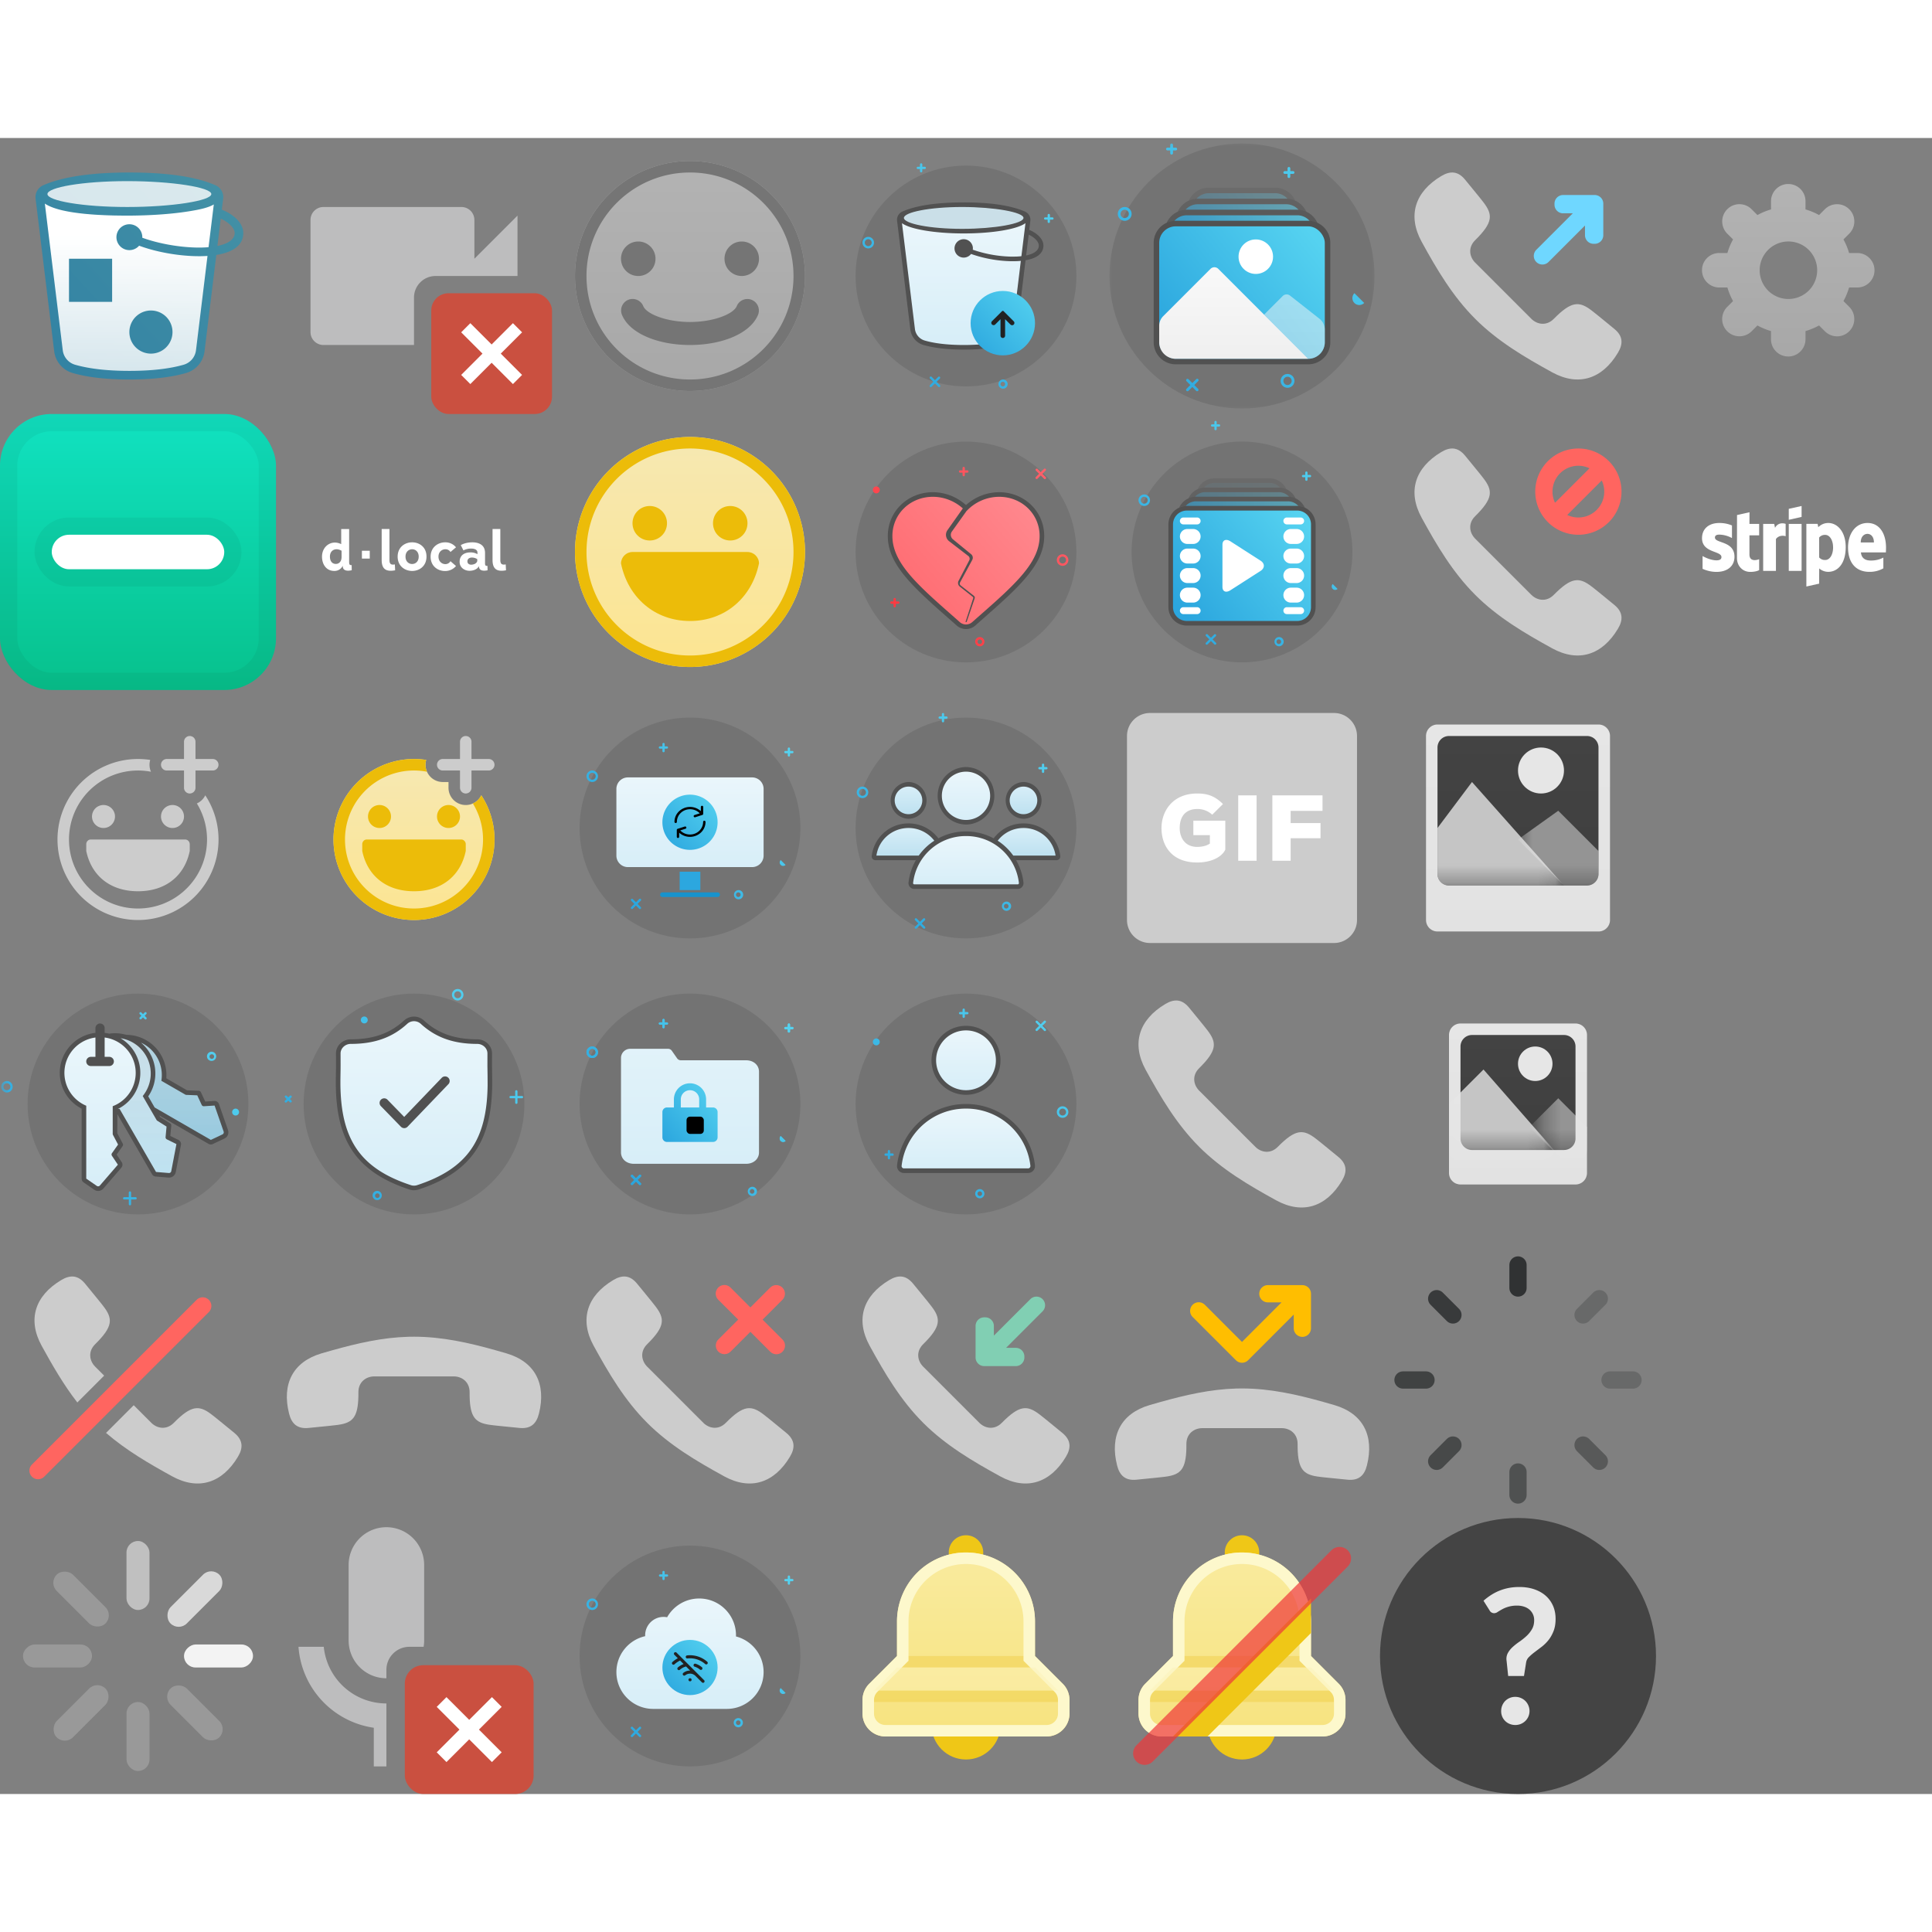 <?xml version="1.0" encoding="UTF-8"?><svg width="160" height="160" viewBox="0 0 112 96" xmlns="http://www.w3.org/2000/svg" xmlns:xlink="http://www.w3.org/1999/xlink"><rect x="0" y="0" width="112" height="96" fill="#808080" stroke="none"/><view id="icon-bucket" viewBox="0 0 16 16"/><svg width="16" height="16" viewBox="0 0 16 16" xmlns="http://www.w3.org/2000/svg"><defs><linearGradient x1="108.184%" y1=".382%" x2="0%" y2="99.618%" id="aac"><stop stop-color="#4592A6" offset="0%"/><stop stop-color="#3181A3" offset="100%"/></linearGradient><linearGradient x1="50%" y1="18.982%" x2="50%" y2="100%" id="aad"><stop stop-color="#FFF" offset="0%"/><stop stop-color="#FFF" stop-opacity=".8" offset="100%"/></linearGradient><path id="aaa" d="M0 0h16v16H0z"/></defs><g fill="none" fill-rule="evenodd"><mask id="aab" fill="#fff"><use xlink:href="#aaa"/></mask><g mask="url(#aab)"><path d="M7.5 2c2.205 0 3.87.247 4.994.74a.75.75 0 0 1 .443.777l-.078.637.142.06c.65.3 1.103.782 1.103 1.294 0 .704-.592 1.117-1.564 1.272l-.682 5.585a1.5 1.5 0 0 1-1.075 1.26c-.87.25-1.965.375-3.283.375-1.318 0-2.412-.125-3.283-.375a1.5 1.5 0 0 1-1.075-1.26L2.063 3.517a.75.75 0 0 1 .443-.777C3.631 2.247 5.296 2 7.5 2Zm5.297 2.672-.193 1.587c.64-.13 1-.392 1-.75 0-.274-.32-.61-.807-.837Z" fill="url(#aac)" fill-rule="nonzero"/><path d="m3.333 4.12.125.035.13.032.068.016.14.03.144.028.15.027.156.025.161.023.167.022.171.02.176.019.181.016.186.016.19.014.195.012.2.01.202.01.207.008.319.009.326.005.222.002.226.001c1.27 0 2.523-.086 3.481-.235l.172-.027.163-.028.154-.028.074-.014.142-.03.134-.03.126-.032c.237-.064.428-.136.573-.225l-.304 2.478-.063.006a5.999 5.999 0 0 1-.077.005l-.08.004-.162.006a7.92 7.92 0 0 1-.346 0c-1.052-.023-2.238-.247-3.115-.57l.003-.03a.75.75 0 1 0-.185.493c.934.349 2.177.583 3.287.607l.175.002c.058 0 .115 0 .17-.002l.167-.005.165-.008-.667 5.467-.008.052a1 1 0 0 1-.71.789c-.82.235-1.87.355-3.144.355-1.275 0-2.324-.12-3.145-.355a1 1 0 0 1-.717-.84L2.6 3.802c.181.124.429.229.733.317ZM8.75 10a1.25 1.25 0 1 0 0 2.5 1.25 1.25 0 0 0 0-2.5ZM6.5 7H4v2.5h2.5V7Z" fill="url(#aad)" fill-rule="nonzero"/><path d="M7.375 4c2.58 0 4.875-.36 4.875-.75S9.955 2.5 7.375 2.5s-4.625.36-4.625.75S4.795 4 7.375 4Z" fill-opacity=".8" fill="#FFF"/></g></g></svg><view id="icon-camera-disabled" viewBox="16 0 16 16"/><svg width="16" height="16" fill="none" viewBox="0 0 16 16" x="16" xmlns="http://www.w3.org/2000/svg"><rect x="9" y="9" width="7" height="7" rx="1" fill="#CA5040"/><path fill-rule="evenodd" clip-rule="evenodd" d="m11.97 12.5-1.235-1.235.53-.53L12.5 11.97l1.235-1.235.53.53L13.03 12.5l1.235 1.235-.53.53L12.5 13.03l-1.235 1.235-.53-.53L11.97 12.5Z" fill="#fff"/><path fill-rule="evenodd" clip-rule="evenodd" d="M2 4.75A.75.75 0 0 1 2.75 4h8a.75.75 0 0 1 .75.75V7L14 4.5V8H9.25C8.56 8 8 8.56 8 9.25V12H2.75a.75.75 0 0 1-.75-.75v-6.5Z" fill="#BDBDBE"/></svg><view id="icon-checkbox-minimize" viewBox="0 16 16 16"/><svg width="16" height="16" fill="none" viewBox="0 0 16 16" y="16" xmlns="http://www.w3.org/2000/svg"><g clip-path="url(#aca)"><rect width="16" height="16" rx="3" fill="url(#acb)"/><rect x=".5" y=".5" width="15" height="15" rx="2.5" stroke="#000" stroke-opacity=".05"/><rect x="3" y="7" width="10" height="2" rx="1" fill="#fff"/><rect x="2.5" y="6.5" width="11" height="3" rx="1.5" stroke="#000" stroke-opacity=".05"/></g><defs><linearGradient id="acb" x1="0" y1="0" x2="0" y2="16" gradientUnits="userSpaceOnUse"><stop stop-color="#11E2C1"/><stop offset="1" stop-color="#07C18C"/></linearGradient><clipPath id="aca"><path fill="#fff" d="M0 0h16v16H0z"/></clipPath></defs></svg><view id="icon-dlocal" viewBox="16 16 16 16"/><svg width="16" height="16" fill="none" viewBox="0 0 16 16" x="16" y="16" xmlns="http://www.w3.org/2000/svg"><path d="M10.114 8.533a.34.34 0 0 1-.297.17c-.195 0-.398-.15-.398-.435 0-.28.203-.427.398-.427a.333.333 0 0 1 .297.159l.004-.004.317-.268a.79.79 0 0 0-.626-.289c-.415 0-.846.28-.846.833 0 .557.427.834.842.83a.818.818 0 0 0 .63-.289l-.321-.28Zm2.89-.07V6.667h-.451v1.796c0 .565.292.687.78.598l-.016-.341c-.215.036-.313-.013-.313-.257Zm-.886.143v-.553c0-.455-.342-.614-.744-.614-.211 0-.468.049-.663.163l.155.305a.94.94 0 0 1 .447-.106c.159 0 .366.045.366.236v.089a.78.78 0 0 0-.419-.102c-.35 0-.63.183-.614.57.008.304.277.495.573.495.204 0 .452-.077.545-.272 0 .28.26.293.5.244l-.004-.256c-.146.012-.142-.065-.142-.2Zm-.447-.11c-.016.167-.208.24-.358.24-.106 0-.207-.057-.215-.171-.017-.154.101-.236.243-.244.114 0 .236.029.326.094v.08h.004ZM7.882 7.439c-.414.004-.83.28-.83.83 0 .552.424.829.842.829.415 0 .83-.277.83-.83.004-.557-.42-.833-.842-.829Zm.004 1.256c-.19 0-.378-.142-.378-.427 0-.284.191-.427.386-.427.191 0 .378.143.378.427 0 .289-.19.431-.386.427Zm-1.309-.232V6.667h-.451v1.796c0 .565.293.687.78.598L6.89 8.72c-.215.036-.313-.013-.313-.257Zm-2.337.074V6.67h-.46v.874c-.548-.273-1.113.105-1.113.727 0 .443.252.838.727.826a.516.516 0 0 0 .476-.305v.04c.008.273.293.277.52.224l-.004-.297c-.142.016-.146-.069-.146-.223Zm-.443-.204c0 .191-.126.358-.325.358-.244 0-.346-.195-.346-.423 0-.394.346-.532.675-.341v.406h-.004ZM5.435 7.927H4.98v.455h.455v-.455Z" fill="#fff"/></svg><view id="icon-emoji" viewBox="32 0 16 16"/><svg width="16" height="16" viewBox="0 0 16 16" x="32" xmlns="http://www.w3.org/2000/svg"><defs><linearGradient x1="50%" y1="0%" x2="50%" y2="96.88%" id="ahc"><stop stop-color="#B3B3B3" offset="0%"/><stop stop-color="#A8A8A8" offset="100%"/></linearGradient><path id="aha" d="M0 0h16v16H0z"/></defs><g fill="none" fill-rule="evenodd"><mask id="ahb" fill="#fff"><use xlink:href="#aha"/></mask><g mask="url(#ahb)"><path d="M6.667 0a6.665 6.665 0 0 1 6.666 6.667 6.665 6.665 0 0 1-6.666 6.666A6.665 6.665 0 0 1 0 6.667 6.665 6.665 0 0 1 6.667 0" fill="url(#ahc)" transform="translate(1.333 1.333)"/><path d="M11.58 9.384c.34.14.503.53.363.87C11.495 11.34 9.849 12 8 12c-1.85 0-3.495-.66-3.943-1.746a.667.667 0 0 1 1.2-.578l.033.07c.189.459 1.341.92 2.71.92 1.314 0 2.428-.425 2.683-.865l.027-.055c.14-.34.53-.502.87-.362ZM11 6c.553 0 1 .447 1 1 0 .553-.447 1-1 1-.553 0-1-.447-1-1 0-.553.447-1 1-1ZM5 6c.553 0 1 .447 1 1 0 .553-.447 1-1 1-.553 0-1-.447-1-1 0-.553.447-1 1-1Z" fill="#757575" fill-rule="nonzero"/><path d="M8 1.333A6.665 6.665 0 0 1 14.667 8 6.665 6.665 0 0 1 8 14.667 6.665 6.665 0 0 1 1.333 8 6.665 6.665 0 0 1 8 1.333ZM8 2C4.685 2 2 4.685 2 8s2.685 6 6 6 6-2.685 6-6-2.685-6-6-6Z" fill="#757575" fill-rule="nonzero"/></g></g></svg><view id="icon-emoji-active" viewBox="32 16 16 16"/><svg width="16" height="16" viewBox="0 0 16 16" x="32" y="16" xmlns="http://www.w3.org/2000/svg"><defs><linearGradient x1="50%" y1="0%" x2="50%" y2="97.5%" id="aec"><stop stop-color="#F6E8B2" offset="0%"/><stop stop-color="#FCE592" offset="100%"/></linearGradient><path id="aea" d="M0 0h16v16H0z"/></defs><g fill="none" fill-rule="evenodd"><mask id="aeb" fill="#fff"><use xlink:href="#aea"/></mask><g mask="url(#aeb)"><path d="M6.667 0a6.665 6.665 0 0 1 6.666 6.667 6.665 6.665 0 0 1-6.666 6.666A6.665 6.665 0 0 1 0 6.667 6.665 6.665 0 0 1 6.667 0" fill="url(#aec)" transform="translate(1.333 1.333)"/><path d="M8 1.333A6.665 6.665 0 0 1 14.667 8 6.665 6.665 0 0 1 8 14.667 6.665 6.665 0 0 1 1.333 8 6.665 6.665 0 0 1 8 1.333ZM8 2C4.685 2 2 4.685 2 8s2.685 6 6 6 6-2.685 6-6-2.685-6-6-6Z" fill="#ECBC09" fill-rule="nonzero"/><path d="M11.332 8c.364 0 .668.295.668.66-.404 1.972-1.955 3.34-4 3.34s-3.596-1.368-4-3.333C4 8.302 4.3 8 4.668 8Zm-.999-2.667c.554 0 1 .447 1 1 0 .554-.446 1-1 1-.553 0-1-.446-1-1 0-.553.447-1 1-1Zm-4.666 0c.553 0 1 .447 1 1 0 .554-.447 1-1 1-.554 0-1-.446-1-1 0-.553.446-1 1-1Z" fill="#ECBC09"/></g></g></svg><view id="icon-emoji-reactions" viewBox="0 32 16 16"/><svg width="16" height="16" viewBox="0 0 16 16" y="32" xmlns="http://www.w3.org/2000/svg"><defs><path id="aga" d="M0 0h16v16H0z"/></defs><g fill="none" fill-rule="evenodd"><mask id="agb" fill="#fff"><use xlink:href="#aga"/></mask><g mask="url(#agb)" fill="#CCC" fill-rule="nonzero"><path d="M8 4c.24 0 .477.018.708.053a.997.997 0 0 0 .044.686A3.999 3.999 0 0 0 4 8.667c0 2.21 1.79 4 4 4a3.999 3.999 0 0 0 3.412-6.09.994.994 0 0 0 .488-.473 4.665 4.665 0 0 1-3.9 7.23 4.665 4.665 0 0 1-4.667-4.667A4.665 4.665 0 0 1 8 4Zm2.742 4.667a.27.27 0 0 1 .25.209l.008.062v.395c-.283 1.376-1.333 2.334-3 2.334-1.597 0-2.628-.88-2.96-2.164L5 9.333v-.395c0-.122.085-.234.199-.264l.059-.007h5.484Zm-.742-2A.666.666 0 1 1 10 8a.666.666 0 1 1 0-1.333Zm-4 0A.666.666 0 1 1 6 8a.666.666 0 1 1 0-1.333Zm5-4c.184 0 .333.149.333.333v1h1a.333.333 0 0 1 0 .667h-1v1a.333.333 0 1 1-.666 0v-1h-1a.333.333 0 0 1 0-.667h1V3c0-.184.149-.333.333-.333Z"/></g></g></svg><view id="icon-emoji-reactions-active" viewBox="16 32 16 16"/><svg width="16" height="16" viewBox="0 0 16 16" x="16" y="32" xmlns="http://www.w3.org/2000/svg"><defs><linearGradient x1="50%" y1="0%" x2="50%" y2="100%" id="afc"><stop stop-color="#F6E8B2" offset="0%"/><stop stop-color="#FCE592" offset="100%"/></linearGradient><path id="afa" d="M0 0h16v16H0z"/></defs><g fill="none" fill-rule="evenodd"><mask id="afb" fill="#fff"><use xlink:href="#afa"/></mask><g mask="url(#afb)"><path d="M4.667 1.333c.24 0 .477.019.708.054a1 1 0 0 0 .958 1.28h.334V3a1 1 0 0 0 1.9.437 4.667 4.667 0 1 1-3.9-2.104Z" fill="url(#afc)" transform="translate(3.333 2.667)"/><path d="M8 4c.24 0 .477.018.708.053a.997.997 0 0 0 .044.686A3.999 3.999 0 0 0 4 8.667c0 2.21 1.79 4 4 4a3.999 3.999 0 0 0 3.412-6.09.994.994 0 0 0 .488-.473 4.665 4.665 0 0 1-3.9 7.23 4.665 4.665 0 0 1-4.667-4.667A4.665 4.665 0 0 1 8 4Z" fill="#ECBC09" fill-rule="nonzero"/><path d="M11 2.667c.184 0 .333.149.333.333v1h1a.333.333 0 0 1 0 .667h-1v1a.333.333 0 1 1-.666 0v-1h-1a.333.333 0 0 1 0-.667h1V3c0-.184.149-.333.333-.333Z" fill="#CCC" fill-rule="nonzero"/><path d="M10.742 8.667c.133 0 .258.121.258.27v.396c-.283 1.376-1.333 2.334-3 2.334s-2.717-.958-3-2.334v-.395c0-.143.115-.271.258-.271Zm-.742-2A.666.666 0 1 1 10 8a.666.666 0 1 1 0-1.333Zm-4 0A.666.666 0 1 1 6 8a.666.666 0 1 1 0-1.333Z" fill="#ECBC09"/></g></g></svg><view id="icon-empty-state-backup" viewBox="32 32 16 16"/><svg width="16" height="16" viewBox="0 0 16 16" x="32" y="32" xmlns="http://www.w3.org/2000/svg"><defs><linearGradient x1="100%" y1="29.214%" x2="13.925%" y2="84.712%" id="aia"><stop stop-color="#55D2F0" offset="0%"/><stop stop-color="#2BA6DE" offset="100%"/></linearGradient><linearGradient x1="50%" y1="0%" x2="50%" y2="100%" id="aib"><stop stop-color="#EAF6FB" offset="0%"/><stop stop-color="#D7EEF8" offset="100%"/></linearGradient><linearGradient x1="100%" y1="0%" x2="0%" y2="100%" id="aic"><stop stop-color="#55D2F0" offset="0%"/><stop stop-color="#2BA6DE" offset="100%"/></linearGradient></defs><g fill="none" fill-rule="evenodd"><path d="M0 0h16v16H0z"/><path d="M8 14.4A6.4 6.4 0 1 0 8 1.6a6.4 6.4 0 0 0 0 12.8Z" fill-opacity=".1" fill="#000" fill-rule="nonzero"/><path d="M12.133 1.733c.037 0 .067.03.067.067v.133h.133a.067.067 0 0 1 0 .134H12.2V2.2a.067.067 0 0 1-.133 0v-.133h-.134a.067.067 0 0 1 0-.134h.134V1.8c0-.037.03-.067.066-.067Zm-7.266-.266c.036 0 .066.03.066.066v.134h.134a.067.067 0 0 1 0 .133h-.134v.133a.067.067 0 1 1-.133 0V1.8h-.133a.067.067 0 1 1 0-.133H4.8v-.134c0-.036.03-.066.067-.066Zm-1.317 9.05a.067.067 0 0 1 0 .094l-.19.189.19.189a.067.067 0 0 1-.095.094l-.188-.189-.189.189a.067.067 0 0 1-.094-.094l.188-.19-.188-.188a.067.067 0 0 1 .094-.094l.189.189.188-.189a.067.067 0 0 1 .095 0ZM.733 3.067a.333.333 0 1 1 0 .666.333.333 0 0 1 0-.666Zm0 .133a.2.2 0 1 0 0 .4.2.2 0 0 0 0-.4ZM9.2 10a.267.267 0 1 1 0 .533.267.267 0 0 1 0-.533Zm0 .133a.133.133 0 1 0 0 .267.133.133 0 0 0 0-.267Zm2.459-1.874.282.282A.2.2 0 0 1 11.6 8.4a.2.2 0 0 1 .059-.141Z" fill="url(#aia)" transform="translate(1.6 1.6)"/><path d="M10 3.467H2.8a.667.667 0 0 0-.667.666V8c0 .368.299.667.667.667H10A.667.667 0 0 0 10.667 8V4.133A.667.667 0 0 0 10 3.467Z" fill="url(#aib)" fill-rule="nonzero" transform="translate(1.6 1.6)"/><path d="M6.4 7.667a1.6 1.6 0 1 0 0-3.2 1.6 1.6 0 0 0 0 3.2Z" fill="url(#aic)" fill-rule="nonzero" transform="translate(1.6 1.6)"/><path d="M8.697 6.712c-.038 0-.069.03-.069.067v.243a.928.928 0 0 0-1.274.02.847.847 0 0 0-.254.603c0 .037.031.067.07.067.038 0 .07-.03.07-.067 0-.405.341-.733.763-.733.214 0 .419.087.564.238l-.308.099a.066.066 0 0 0-.044.084.07.07 0 0 0 .088.043l.416-.134a.067.067 0 0 0 .048-.063v-.4a.068.068 0 0 0-.07-.067ZM8.83 7.579c-.038 0-.069.03-.069.066 0 .405-.342.734-.764.734a.779.779 0 0 1-.563-.239l.308-.098a.066.066 0 0 0 .044-.084.07.07 0 0 0-.088-.043l-.417.134a.067.067 0 0 0-.047.063v.4c0 .037.03.067.07.067.037 0 .068-.03.068-.067V8.27a.928.928 0 0 0 1.275-.02.847.847 0 0 0 .253-.604.068.068 0 0 0-.07-.066Z" fill="#000" fill-rule="nonzero"/><path fill="#2CA7DF" fill-rule="nonzero" d="M8.6 10.533H7.4V11.6h1.2z"/><path d="M9.6 11.733H6.4a.133.133 0 1 0 0 .267h3.2a.133.133 0 1 0 0-.267Z" fill="#1893CC" fill-rule="nonzero"/></g></svg><view id="icon-empty-state-bucket-upload" viewBox="48 0 16 16"/><svg width="16" height="16" viewBox="0 0 16 16" x="48" xmlns="http://www.w3.org/2000/svg"><defs><linearGradient x1="50%" y1="0%" x2="50%" y2="98.397%" id="ajc"><stop stop-color="#EAF6FB" offset="0%"/><stop stop-color="#D7EEF8" offset="100%"/></linearGradient><linearGradient x1="100%" y1="0%" x2="0%" y2="100%" id="ajd"><stop stop-color="#55D2F0" offset="0%"/><stop stop-color="#2BA6DE" offset="100%"/></linearGradient><linearGradient x1="85.865%" y1="0%" x2="14.135%" y2="100%" id="ajf"><stop stop-color="#55D2F0" offset="0%"/><stop stop-color="#2BA6DE" offset="100%"/></linearGradient><path id="aja" d="M0 0h16v16H0z"/><path d="m.714.02.58.58a.133.133 0 0 1-.176.2L1.106.789.799.482l.001.957a.133.133 0 1 1-.267 0V.482L.228.789a.133.133 0 0 1-.176.01L.039.79A.133.133 0 0 1 .028.613L.039.6.62.02a.067.067 0 0 1 .095 0Z" id="aje"/></defs><g fill="none" fill-rule="evenodd"><mask id="ajb" fill="#fff"><use xlink:href="#aja"/></mask><g mask="url(#ajb)"><circle fill-opacity=".1" fill="#000" cx="8" cy="8" r="6.4"/><g fill-rule="nonzero"><path d="M7.88 3.733c.283 0 .553.006.81.018l.118.006c.098.005.193.011.287.018l.112.01.11.009.108.01c.125.013.246.027.364.043l.1.014c.612.09 1.123.226 1.533.406a.518.518 0 0 1 .307.545l-.063.513.093.042c.432.207.73.53.73.866 0 .463-.39.743-1.036.855l-.49 4.016A1.066 1.066 0 0 1 10.2 12c-.619.178-1.384.267-2.32.267-.936 0-1.724-.09-2.343-.267a1.066 1.066 0 0 1-.763-.896L4.004 4.8a.52.52 0 0 1 .319-.54c.488-.215 1.123-.364 1.9-.447l.108-.011.108-.01.11-.01.113-.008.057-.004.115-.007c.212-.013.433-.022.662-.026l.127-.002h.063l.194-.002Zm3.755 1.87-.149 1.205.032-.005.045-.01c.03-.008.058-.015.086-.024l.04-.012c.343-.108.532-.287.532-.524 0-.213-.233-.462-.586-.63Z" fill-opacity=".3" fill="#000"/><path d="m7.447 1.203-.235 1.915-.047.006-.055.005-.057.004-.058.004-.06.003-.06.002h-.03l-.062.002h-.128l-.066-.001a7.285 7.285 0 0 1-2.197-.4l.008-.076a.533.533 0 1 0-.108.322 7.5 7.5 0 0 0 2.36.422h.134l.066-.002.065-.002.063-.002.063-.004.061-.004.03-.002.045-.006-.48 3.95-.003.02a.8.8 0 0 1-.57.651c-.594.171-1.336.257-2.246.257-.916 0-1.68-.087-2.269-.257a.8.8 0 0 1-.572-.672l-.75-6.133c.46.344 1.888.595 3.578.595 1.693 0 3.123-.252 3.58-.597Z" fill="url(#ajc)" transform="translate(4 3.733)"/><path d="M7.775 5.267c1.883 0 3.558-.304 3.558-.634 0-.329-1.675-.633-3.558-.633-1.882 0-3.375.304-3.375.633 0 .33 1.493.634 3.375.634Z" fill-opacity=".9" fill="#D7EEF8"/></g><g transform="translate(8.267 8.867)"><circle fill="url(#ajd)" cx="1.867" cy="1.867" r="1.867"/><use fill="#222" xlink:href="#aje" transform="translate(1.2 1.154)"/></g><path d="M12.8 4.4c.037 0 .067.03.067.067V4.6H13a.067.067 0 1 1 0 .133h-.134v.134a.067.067 0 0 1-.133 0v-.134H12.6a.067.067 0 1 1 0-.133h.132l.001-.133c0-.037.03-.067.067-.067ZM5.4 1.467c.037 0 .067.03.067.066v.134H5.6a.067.067 0 1 1 0 .133h-.134v.133a.067.067 0 0 1-.133 0V1.8H5.2a.067.067 0 0 1 0-.133h.132l.001-.134c0-.036.03-.066.067-.066ZM6.483 13.85a.067.067 0 0 1 0 .095l-.189.188.189.189a.067.067 0 1 1-.094.094l-.189-.19-.189.19a.067.067 0 1 1-.094-.094l.189-.19-.189-.187a.067.067 0 1 1 .094-.095l.189.189.189-.189a.067.067 0 0 1 .094 0Zm-4.15-8.117a.333.333 0 1 1 0 .667.333.333 0 0 1 0-.667Zm0 .134a.2.2 0 1 0 0 .4.2.2 0 0 0 0-.4Zm7.8 8.133a.267.267 0 1 1 0 .533.267.267 0 0 1 0-.533Zm0 .133a.133.133 0 1 0 0 .267.133.133 0 0 0 0-.267Z" fill="url(#ajf)"/></g></g></svg><view id="icon-empty-state-favourite" viewBox="48 16 16 16"/><svg width="16" height="16" viewBox="0 0 16 16" x="48" y="16" xmlns="http://www.w3.org/2000/svg"><defs><linearGradient x1="100%" y1="12.399%" x2="0%" y2="87.601%" id="akc"><stop stop-color="#FF888E" offset="0%"/><stop stop-color="#FF696F" offset="100%"/></linearGradient><linearGradient x1="100%" y1="7.896%" x2="0%" y2="92.104%" id="akd"><stop stop-color="#FF626C" offset="0%"/><stop stop-color="#FF333A" offset="100%"/></linearGradient><path id="aka" d="M0 0h16v16H0z"/></defs><g fill="none" fill-rule="evenodd"><mask id="akb" fill="#fff"><use xlink:href="#aka"/></mask><g mask="url(#akb)"><circle fill-opacity=".1" fill="#000" cx="8" cy="8" r="6.4"/><path d="M9.883 4.534a2.88 2.88 0 0 0-1.877.741L8 5.28l-.006-.005a2.878 2.878 0 0 0-1.914-.742c-1.46 0-2.613 1.115-2.613 2.54 0 .773.305 1.483.964 2.294l.055.067.056.067.059.068.06.069.03.034.062.07.032.034.065.07c.01.012.021.024.033.035l.067.071.034.036.07.072.07.073.074.073.074.074.038.037.236.228.25.234.26.239.412.369 1.003.884a.812.812 0 0 0 1.058 0l.266-.235.874-.772.272-.245.26-.238.25-.233.092-.088.03-.029.23-.225.073-.074.072-.073.07-.072.068-.072.067-.071.065-.07.063-.071c.074-.081.143-.162.21-.24l.056-.069.054-.067.053-.067c.6-.766.88-1.448.88-2.188 0-1.424-1.153-2.539-2.614-2.539h-.037Z" fill="#000" fill-rule="nonzero" opacity=".3"/><path d="M9.92 4.8c1.314 0 2.347.996 2.347 2.272 0 1.015-.615 1.91-1.651 2.944l-.229.223-.118.114-.247.231-.259.237-.27.243-.874.772-.266.235a.545.545 0 0 1-.706 0l-1-.883-.41-.367-.259-.237-.247-.231-.234-.226C4.393 9.046 3.733 8.123 3.733 7.072 3.733 5.796 4.766 4.8 6.08 4.8c.65 0 1.278.257 1.736.673l-.891 1.261a.467.467 0 0 0 .096.64l1.113.857a.2.2 0 0 1 .055.25l-.62 1.19a.267.267 0 0 0 .07.333l.758.6c.022.018.03.047.022.073l-.442 1.358a.024.024 0 0 0 .023.032c.02 0 .038-.013.044-.032l.459-1.346a.133.133 0 0 0-.044-.147l-.77-.606a.133.133 0 0 1-.035-.168l.708-1.308a.267.267 0 0 0-.066-.333l-1.054-.863a.333.333 0 0 1-.06-.451L8 5.667l-.007-.016L8 5.66A2.601 2.601 0 0 1 9.92 4.8Z" fill="url(#akc)" fill-rule="nonzero"/><path d="M3.867 10.667c.036 0 .066.03.066.066v.134h.134a.067.067 0 1 1 0 .133h-.134v.133a.067.067 0 1 1-.133 0L3.799 11h-.132a.067.067 0 0 1 0-.133h.132l.001-.134c0-.036.03-.066.067-.066Zm4-7.6c.036 0 .066.03.066.066v.134h.134a.067.067 0 1 1 0 .133h-.134v.133a.067.067 0 1 1-.133 0L7.799 3.4h-.132a.067.067 0 1 1 0-.133h.132l.001-.134c0-.036.03-.066.067-.066Zm4.75.117a.067.067 0 0 1 0 .094l-.19.188.19.19a.067.067 0 1 1-.095.094l-.189-.19-.188.19a.067.067 0 1 1-.095-.095l.19-.189-.19-.188a.067.067 0 0 1 .095-.094l.188.188.189-.188a.067.067 0 0 1 .094 0Zm.983 4.95a.333.333 0 1 1 0 .666.333.333 0 0 1 0-.667Zm0 .133a.2.2 0 1 0 0 .4.2.2 0 0 0 0-.4Zm-4.8 4.666a.267.267 0 1 1 0 .534.267.267 0 0 1 0-.534Zm0 .134a.133.133 0 1 0 0 .266.133.133 0 0 0 0-.266ZM2.8 4.2a.2.2 0 1 0 0 .4.2.2 0 0 0 0-.4Z" fill="url(#akd)"/></g></g></svg><view id="icon-empty-state-groups" viewBox="48 32 16 16"/><svg width="16" height="16" viewBox="0 0 16 16" x="48" y="32" xmlns="http://www.w3.org/2000/svg"><defs><linearGradient x1="89.176%" y1="0%" x2="10.824%" y2="100%" id="alc"><stop stop-color="#55D2F0" offset=".065%"/><stop stop-color="#2BA6DE" offset="99.971%"/></linearGradient><linearGradient x1="50%" y1="0%" x2="50%" y2="99.749%" id="ald"><stop stop-color="#D7EEF8" offset="0%"/><stop stop-color="#BEE1F0" offset="100%"/></linearGradient><linearGradient x1="50%" y1="0%" x2="50%" y2="100%" id="ale"><stop stop-color="#D7EEF8" offset="0%"/><stop stop-color="#BEE1F0" offset="99.749%"/></linearGradient><linearGradient x1="50%" y1="1.833%" x2="50%" y2="100%" id="alf"><stop stop-color="#D7EEF8" offset="0%"/><stop stop-color="#BEE1F0" offset="100%"/></linearGradient><linearGradient x1="50%" y1=".196%" x2="50%" y2="100%" id="alg"><stop stop-color="#D7EEF8" offset="1.197%"/><stop stop-color="#BEE1F0" offset="100%"/></linearGradient><linearGradient x1="50%" y1=".245%" x2="50%" y2="100%" id="alh"><stop stop-color="#EAF6FB" offset="0%"/><stop stop-color="#D7EEF8" offset="100%"/></linearGradient><linearGradient x1="50%" y1="0%" x2="50%" y2="100%" id="ali"><stop stop-color="#EAF6FB" offset="0%"/><stop stop-color="#D7EEF8" offset="100%"/></linearGradient><path id="ala" d="M0 0h16v16H0z"/></defs><g fill="none" fill-rule="evenodd"><mask id="alb" fill="#fff"><use xlink:href="#ala"/></mask><g mask="url(#alb)"><circle fill-opacity=".1" fill="#000" cx="8" cy="8" r="6.4"/><path d="M12.467 4.267c.036 0 .066.03.066.066v.134h.134a.067.067 0 0 1 0 .133h-.134v.133a.067.067 0 1 1-.133 0l-.001-.133h-.132a.067.067 0 1 1 0-.133h.132l.001-.134c0-.036.03-.066.067-.066Zm-5.8-2.934c.036 0 .066.03.066.067v.133h.134a.067.067 0 0 1 0 .134h-.134V1.8a.067.067 0 1 1-.133 0l-.001-.134h-.132a.067.067 0 0 1 0-.133h.132L6.6 1.4c0-.037.03-.067.067-.067ZM5.617 13.25a.067.067 0 0 1 0 .095l-.19.188.19.189a.067.067 0 1 1-.095.094l-.189-.19-.188.19a.067.067 0 1 1-.095-.094l.19-.19-.19-.187a.067.067 0 1 1 .095-.095l.188.189.189-.189a.067.067 0 0 1 .094 0ZM2 5.6a.333.333 0 1 1 0 .667.333.333 0 0 1 0-.667Zm0 .133a.2.2 0 1 0 0 .4.2.2 0 0 0 0-.4Zm8.333 6.534a.267.267 0 1 1 0 .533.267.267 0 0 1 0-.533Zm0 .133a.133.133 0 1 0 0 .267.133.133 0 0 0 0-.267Z" fill="url(#alc)"/><g fill-rule="nonzero"><path d="M11.333 7.733c1.104 0 2.012.824 2.132 1.893a.215.215 0 0 1-.212.24h-2.345a3.336 3.336 0 0 0-1.304-1.264c.383-.519 1-.858 1.696-.868h.033Zm0-2.4a1.067 1.067 0 0 1 .021 2.133h-.02a1.067 1.067 0 0 1-.022-2.132h.021Z" fill-opacity=".3" fill="#000"/><path d="M1.758 2.667a1.87 1.87 0 0 1 1.83 1.6H1.132a3.338 3.338 0 0 0-.9-.861l.07-.087c.345-.401.858-.652 1.428-.652Z" fill="url(#ald)" transform="translate(9.604 5.333)"/><path d="M1.729.267a.8.8 0 1 0 0 1.6.8.8 0 0 0 0-1.6Z" fill="url(#ale)" transform="translate(9.604 5.333)"/></g><g fill-rule="nonzero"><path d="M4.667 7.733c.71 0 1.339.341 1.73.869a3.337 3.337 0 0 0-1.304 1.264H2.747a.215.215 0 0 1-.212-.24 2.137 2.137 0 0 1 2.099-1.892h.033Zm0-2.4a1.067 1.067 0 0 1 .02 2.133h-.02a1.067 1.067 0 0 1-.021-2.132h.02Z" fill-opacity=".3" fill="#000"/><path d="M2.162 2.667a1.88 1.88 0 0 1 1.47.74c-.353.227-.658.52-.901.86H.273l.005-.028c.142-.9.923-1.572 1.855-1.572Z" fill="url(#alf)" transform="translate(2.533 5.333)"/><path d="M2.133.267a.8.8 0 1 0 0 1.6.8.8 0 0 0 0-1.6Z" fill="url(#alg)" transform="translate(2.533 5.333)"/></g><g fill-rule="nonzero"><path d="M8 8.2a3.334 3.334 0 0 1 3.331 2.956c.022.2-.13.377-.331.377H5a.336.336 0 0 1-.331-.377A3.333 3.333 0 0 1 7.949 8.2H8Zm0-3.733A1.667 1.667 0 0 1 8.028 7.8H8a1.667 1.667 0 0 1-.028-3.333H8Z" fill-opacity=".3" fill="#000"/><path d="M3.333 4A3.067 3.067 0 0 0 .267 6.719c-.004.042.023.076.059.08l.007.001h6c.04 0 .071-.036.067-.08A3.068 3.068 0 0 0 3.333 4Z" fill="url(#alh)" transform="translate(4.667 4.467)"/><path d="M3.333.267a1.4 1.4 0 1 0 0 2.8 1.4 1.4 0 0 0 0-2.8Z" fill="url(#ali)" transform="translate(4.667 4.467)"/></g></g></g></svg><view id="icon-empty-state-keys" viewBox="0 48 16 16"/><svg width="16" height="16" viewBox="0 0 16 16" y="48" xmlns="http://www.w3.org/2000/svg"><defs><linearGradient x1="100%" y1="17.05%" x2="0%" y2="82.95%" id="amc"><stop stop-color="#55D2F0" offset="0%"/><stop stop-color="#2BA6DE" offset="100%"/></linearGradient><linearGradient x1="50%" y1="0%" x2="50%" y2="98.778%" id="amd"><stop stop-color="#BEE1F0" stop-opacity=".9" offset="0%"/><stop stop-color="#98CADF" offset="100%"/></linearGradient><linearGradient x1="50%" y1="0%" x2="50%" y2="99.477%" id="ame"><stop stop-color="#D7EEF8" stop-opacity=".9" offset="0%"/><stop stop-color="#BEE1F0" offset="100%"/></linearGradient><linearGradient x1="50%" y1=".762%" x2="50%" y2="99.477%" id="amf"><stop stop-color="#EAF6FB" offset="0%"/><stop stop-color="#D7EEF8" offset="100%"/></linearGradient><path id="ama" d="M0 0h16v16H0z"/></defs><g fill="none" fill-rule="evenodd"><mask id="amb" fill="#fff"><use xlink:href="#ama"/></mask><g mask="url(#amb)"><circle fill-opacity=".1" fill="#000" cx="8" cy="8" r="6.4"/><path d="M8.101 3.073a.067.067 0 0 1 0-.094l.095-.094-.095-.094a.067.067 0 0 1 .095-.095l.094.095.094-.095a.067.067 0 1 1 .094.095l-.094.094.094.094a.067.067 0 1 1-.094.094L8.29 2.98l-.093.093a.067.067 0 0 1-.095 0Zm-.968 10.394c0-.037.03-.067.067-.067h.266v-.267a.067.067 0 0 1 .134 0v.268l.267-.001a.067.067 0 0 1 0 .133h-.268l.001.267a.067.067 0 1 1-.133 0v-.266H7.2a.067.067 0 0 1-.067-.067ZM.4 6.667a.333.333 0 1 1 0 .666.333.333 0 0 1 0-.666Zm0 .133a.2.2 0 1 0 0 .4.2.2 0 0 0 0-.4Zm11.688-1.365a.267.267 0 1 1 .377-.377.267.267 0 0 1-.377.377Zm.094-.094a.133.133 0 1 0 .188-.188.133.133 0 0 0-.188.188Zm1.328 3.262a.2.2 0 1 0 .282-.283.2.2 0 0 0-.282.283Z" fill="url(#amc)"/><g fill-rule="nonzero"><path d="M5.8 3.333c.147 0 .267.12.267.267v.278c.09.01.177.025.262.045.335-.05.675-.025.994.068A2.334 2.334 0 0 1 9.64 6.51l1.206.697.682.026c.03.002.06.013.082.033l.029.034.005.01.252.547.527-.034a.267.267 0 0 1 .231.107l.033.058.005.014.525 1.508a.4.4 0 0 1-.142.455l-.065.038-.673.318a.267.267 0 0 1-.188.016l-.06-.026-2.858-1.65.058.1.578.365a.133.133 0 0 1 .055.07l.007.043v.012l-.055.6.473.234c.083.04.136.12.147.207v.067l-.003.015-.3 1.568a.4.4 0 0 1-.35.323h-.075l-.742-.06a.267.267 0 0 1-.17-.08l-.04-.053-2.003-3.47-.008-.002L6.8 9.696l.318.604a.133.133 0 0 1 .013.088l-.016.042-.006.01-.347.491.293.44a.267.267 0 0 1 .023.253l-.034.057-.01.012-1.043 1.209a.4.4 0 0 1-.455.108l-.076-.041-.612-.424a.267.267 0 0 1-.107-.155l-.008-.064V8.27a2.333 2.333 0 0 1 .8-4.394V3.6c0-.147.12-.267.267-.267Z" fill-opacity=".3" fill="#000"/><path d="m4.706 1.11.031.015a2.067 2.067 0 0 1 1.15 2.196l1.386.8.012.007a.133.133 0 0 0 .05.011l.633.025.257.556c.023.05.074.08.13.077l.618-.04.525 1.508a.133.133 0 0 1-.07.165l-.672.318-3.259-1.88-.37-.645c.462-.67.553-1.558.185-2.329l-.086-.163a2.329 2.329 0 0 0-.52-.62Z" fill="url(#amd)" transform="translate(3.467 3.333)"/><path d="M4.995 1.865a2.067 2.067 0 0 1-.188 2.34l.8 1.386.007.011c.01.014.023.026.038.035l.536.339-.056.609a.133.133 0 0 0 .074.132l.555.274-.3 1.569a.133.133 0 0 1-.141.108l-.742-.061-2.113-3.658-.106.01A2.333 2.333 0 0 0 3.523.855a2.067 2.067 0 0 1 1.472 1.01Z" fill="url(#ame)" transform="translate(3.467 3.333)"/><path d="M2.6.813a2.067 2.067 0 0 1 .467 3.982v1.614a.133.133 0 0 0 .015.049l.295.56-.353.5a.133.133 0 0 0-.002.152l.344.515-1.044 1.209a.133.133 0 0 1-.176.022l-.613-.423V4.768A2.067 2.067 0 0 1 2.066.813v1.12H1.8a.267.267 0 0 0 0 .534h1.067a.267.267 0 0 0 0-.534h-.268Z" fill="url(#amf)" transform="translate(3.467 3.333)"/></g></g></g></svg><view id="icon-empty-state-policy" viewBox="16 48 16 16"/><svg width="16" height="16" viewBox="0 0 16 16" x="16" y="48" xmlns="http://www.w3.org/2000/svg"><defs><linearGradient x1="100%" y1="10.797%" x2="0%" y2="89.203%" id="anc"><stop stop-color="#55D2F0" offset="0%"/><stop stop-color="#2BA6DE" offset="100%"/></linearGradient><linearGradient x1="50%" y1="0%" x2="50%" y2="100%" id="and"><stop stop-color="#EAF6FB" offset="0%"/><stop stop-color="#D7EEF8" offset="100%"/></linearGradient><path id="ana" d="M0 0h16v16H0z"/></defs><g fill="none" fill-rule="evenodd"><mask id="anb" fill="#fff"><use xlink:href="#ana"/></mask><g mask="url(#anb)"><circle fill-opacity=".1" fill="#000" cx="8" cy="8" r="6.4"/><path d="M.522 7.899a.067.067 0 0 1 0-.094l.094-.094-.094-.095a.067.067 0 0 1 .094-.094l.094.095.095-.095a.067.067 0 0 1 .094.094l-.094.095.094.094a.067.067 0 0 1-.094.094L.71 7.806.616 7.9a.067.067 0 0 1-.094 0ZM13.533 7.6c0-.037.03-.067.067-.067l.266.001v-.267a.067.067 0 1 1 .134 0v.267h.267a.067.067 0 0 1 0 .133h-.268l.001.266a.067.067 0 0 1-.133 0v-.266H13.6a.067.067 0 0 1-.067-.067Zm-3-6.267a.333.333 0 1 1 0 .667.333.333 0 0 1 0-.667Zm0 .134a.2.2 0 1 0 0 .4.2.2 0 0 0 0-.4ZM5.688 13.502a.267.267 0 1 1 .377-.377.267.267 0 0 1-.377.377Zm.094-.094a.133.133 0 1 0 .188-.189.133.133 0 0 0-.188.189ZM4.976 3.27a.2.2 0 1 0 .283-.283.2.2 0 0 0-.283.283Z" fill="url(#anc)"/><g fill-rule="nonzero"><path d="M7.489 3.104a.851.851 0 0 1 1.085.052c.802.738 1.756 1.085 3.042 1.094h.05c.446 0 .846.344.857.8v.02l-.001.739.008.508.003.505c-.018 3.145-1.055 5.081-4.267 6.135a.852.852 0 0 1-.532 0c-3.18-1.043-4.228-2.951-4.266-6.043l-.001-.094v-.224l.01-.653.001-.216-.002-.657c0-.459.394-.81.838-.82h.02c1.295 0 2.255-.338 3.061-1.066l.031-.028.063-.052Z" fill-opacity=".3" fill="#000"/><path d="M4.198.372a.585.585 0 0 1 .728.047c.867.797 1.902 1.164 3.273 1.164.322 0 .591.25.591.554l-.001.738.008.514.003.502v.096c-.041 3.15-1.165 4.826-4.084 5.784a.586.586 0 0 1-.366 0C1.402 8.804.286 7.103.267 3.885v-.222l.01-.65.001-.216-.002-.661V2.12c.01-.295.276-.537.591-.537h.05c1.33-.009 2.342-.368 3.192-1.136l.026-.024.051-.043Zm2.32 3.169a.267.267 0 0 0-.377.008L3.965 5.816l-.974-1.002-.01-.01a.267.267 0 0 0-.372.382l1.166 1.2.011.01a.267.267 0 0 0 .373-.011l2.367-2.467.01-.01a.267.267 0 0 0-.018-.367Z" fill="url(#and)" transform="translate(3.467 2.933)"/></g></g></g></svg><view id="icon-empty-state-restricted-folder" viewBox="32 48 16 16"/><svg width="16" height="16" viewBox="0 0 16 16" x="32" y="48" xmlns="http://www.w3.org/2000/svg"><defs><linearGradient x1="100%" y1="23.211%" x2="11.327%" y2="88.117%" id="aoa"><stop stop-color="#55D2F0" offset="0%"/><stop stop-color="#2BA6DE" offset="100%"/></linearGradient><linearGradient x1="100%" y1="29.214%" x2="13.925%" y2="84.712%" id="aob"><stop stop-color="#55D2F0" offset="0%"/><stop stop-color="#2BA6DE" offset="100%"/></linearGradient><linearGradient x1="58.833%" y1="-93.261%" x2="58.833%" y2="104%" id="aoc"><stop stop-color="#EAF6FB" offset="0%"/><stop stop-color="#D7EEF8" offset="100%"/></linearGradient><linearGradient x1="106.286%" y1="7.843%" x2="1.096%" y2="100%" id="aod"><stop stop-color="#55D2F0" offset="0%"/><stop stop-color="#2BA6DE" offset="100%"/></linearGradient></defs><g fill="none" fill-rule="evenodd"><path d="M0 0h16v16H0z"/><g transform="translate(1.6 1.6)"><path d="M6.4 12.8A6.4 6.4 0 1 0 6.4 0a6.4 6.4 0 0 0 0 12.8Z" fill-opacity=".1" fill="#000" fill-rule="nonzero"/><path d="M12.133 1.733c.037 0 .067.03.067.067v.133h.133a.067.067 0 0 1 0 .134H12.2V2.2a.067.067 0 0 1-.133 0v-.133h-.134a.067.067 0 0 1 0-.134h.134V1.8c0-.037.03-.067.066-.067Zm-7.266-.266c.036 0 .066.03.066.066v.134h.134a.067.067 0 0 1 0 .133h-.134v.133a.067.067 0 1 1-.133 0V1.8h-.133a.067.067 0 1 1 0-.133H4.8v-.134c0-.036.03-.066.067-.066Zm-1.317 9.05a.067.067 0 0 1 0 .094l-.19.189.19.189a.067.067 0 0 1-.095.094l-.188-.189-.189.189a.067.067 0 0 1-.094-.094l.188-.19-.188-.188a.067.067 0 0 1 .094-.094l.189.189.188-.189a.067.067 0 0 1 .095 0ZM.733 3.067a.333.333 0 1 1 0 .666.333.333 0 0 1 0-.666Zm0 .133a.2.2 0 1 0 0 .4.2.2 0 0 0 0-.4Zm9.267 8a.267.267 0 1 1 0 .533.267.267 0 0 1 0-.533Zm0 .133a.133.133 0 1 0 0 .267.133.133 0 0 0 0-.267Zm1.659-3.074.282.282A.2.2 0 0 1 11.6 8.4a.2.2 0 0 1 .059-.141Z" fill="url(#aoa)"/><path d="M12.133 1.733c.037 0 .067.03.067.067v.133h.133a.067.067 0 0 1 0 .134H12.2V2.2a.067.067 0 0 1-.133 0v-.133h-.134a.067.067 0 0 1 0-.134h.134V1.8c0-.037.03-.067.066-.067Zm-7.266-.266c.036 0 .066.03.066.066v.134h.134a.067.067 0 0 1 0 .133h-.134v.133a.067.067 0 1 1-.133 0V1.8h-.133a.067.067 0 1 1 0-.133H4.8v-.134c0-.036.03-.066.067-.066Zm-1.317 9.05a.067.067 0 0 1 0 .094l-.19.189.19.189a.067.067 0 0 1-.095.094l-.188-.189-.189.189a.067.067 0 0 1-.094-.094l.188-.19-.188-.188a.067.067 0 0 1 .094-.094l.189.189.188-.189a.067.067 0 0 1 .095 0ZM.733 3.067a.333.333 0 1 1 0 .666.333.333 0 0 1 0-.666Zm0 .133a.2.2 0 1 0 0 .4.2.2 0 0 0 0-.4ZM11.66 8.259l.282.282A.2.2 0 0 1 11.6 8.4a.2.2 0 0 1 .059-.141Z" fill="url(#aob)"/><path d="M10.4 4.526c0-.364-.298-.66-.747-.66h-3.78a.267.267 0 0 1-.22-.113l-.307-.44a.267.267 0 0 0-.218-.113H2.933a.533.533 0 0 0-.533.533v5.474c0 .364.298.66.747.66h6.506c.45 0 .747-.296.747-.66v-4.68Z" fill="url(#aoc)" fill-rule="nonzero"/><path d="M5.867 6.133a.533.533 0 0 1 1.066 0V6.6H5.867v-.467Zm-.4.467h-.4a.267.267 0 0 0-.267.267v1.466c0 .148.12.267.267.267h2.666c.148 0 .267-.12.267-.267V6.867a.267.267 0 0 0-.267-.267h-.4v-.467a.933.933 0 1 0-1.866 0V6.6Z" fill="url(#aod)"/><rect fill="#000" fill-rule="nonzero" x="6.2" y="7.133" width="1" height="1" rx=".2"/></g></g></svg><view id="icon-empty-state-users" viewBox="48 48 16 16"/><svg width="16" height="16" viewBox="0 0 16 16" x="48" y="48" xmlns="http://www.w3.org/2000/svg"><defs><linearGradient x1="100%" y1="2.898%" x2="0%" y2="97.102%" id="apc"><stop stop-color="#55D2F0" offset="0%"/><stop stop-color="#2BA6DE" offset="100%"/></linearGradient><linearGradient x1="50%" y1=".225%" x2="50%" y2="100%" id="apd"><stop stop-color="#EAF6FB" offset="0%"/><stop stop-color="#D7EEF8" offset="100%"/></linearGradient><linearGradient x1="50%" y1="1.036%" x2="50%" y2="98.487%" id="ape"><stop stop-color="#EAF6FB" offset="0%"/><stop stop-color="#D7EEF8" offset="100%"/></linearGradient><path id="apa" d="M0 0h16v16H0z"/></defs><g fill="none" fill-rule="evenodd"><mask id="apb" fill="#fff"><use xlink:href="#apa"/></mask><g mask="url(#apb)"><circle fill-opacity=".1" fill="#000" cx="8" cy="8" r="6.4"/><path d="M3.533 10.667c.037 0 .067.03.067.066v.134h.133a.067.067 0 1 1 0 .133H3.6v.133a.067.067 0 1 1-.133 0L3.466 11h-.133a.067.067 0 0 1 0-.133h.133v-.134c0-.036.03-.066.067-.066Zm4.334-8.2c.036 0 .066.03.066.066v.134h.134a.067.067 0 1 1 0 .133h-.134v.133a.067.067 0 1 1-.133 0L7.799 2.8h-.132a.067.067 0 1 1 0-.133h.132l.001-.134c0-.036.03-.066.067-.066Zm4.75.717a.067.067 0 0 1 0 .094l-.19.188.19.19a.067.067 0 1 1-.095.094l-.189-.19-.188.19a.067.067 0 1 1-.095-.095l.19-.189-.19-.188a.067.067 0 0 1 .095-.094l.188.188.189-.188a.067.067 0 0 1 .094 0Zm.983 4.95a.333.333 0 1 1 0 .666.333.333 0 0 1 0-.667Zm0 .133a.2.2 0 1 0 0 .4.2.2 0 0 0 0-.4Zm-4.8 4.666a.267.267 0 1 1 0 .534.267.267 0 0 1 0-.534Zm0 .134a.133.133 0 1 0 0 .266.133.133 0 0 0 0-.266ZM2.8 4.2a.2.2 0 1 0 0 .4.2.2 0 0 0 0-.4Z" fill="url(#apc)"/><g fill-rule="nonzero"><path d="M8 3.467a2 2 0 1 1 0 4 2 2 0 0 1 0-4ZM8 8a4.007 4.007 0 0 1 3.997 3.549.402.402 0 0 1-.397.451H4.4a.402.402 0 0 1-.397-.451A4.007 4.007 0 0 1 8 8Z" fill-opacity=".3" fill="#000"/><path d="M4 .267a1.733 1.733 0 1 0 0 3.466A1.733 1.733 0 0 0 4 .267Z" fill="url(#apd)" transform="translate(4 3.467)"/><path d="M4 4.8A3.74 3.74 0 0 0 .268 8.112a.136.136 0 0 0 .122.154H7.6c.08 0 .142-.07.133-.154A3.74 3.74 0 0 0 4 4.8Z" fill="url(#ape)" transform="translate(4 3.467)"/></g></g></g></svg><view id="icon-gallery-photos" viewBox="64 0 16 16"/><svg width="16" height="16" viewBox="0 0 16 16" x="64" xmlns="http://www.w3.org/2000/svg"><defs><linearGradient x1="99.445%" y1="0%" x2=".555%" y2="100%" id="aqc"><stop stop-color="#55D2F0" offset="0%"/><stop stop-color="#2BA6DE" offset="100%"/></linearGradient><linearGradient x1="100%" y1="48.204%" x2="0%" y2="51.796%" id="aqd"><stop stop-color="#55D2F0" offset="0%"/><stop stop-color="#2BA6DE" offset="100%"/></linearGradient><linearGradient x1="100%" y1="48.837%" x2="0%" y2="51.163%" id="aqe"><stop stop-color="#55D2F0" offset="0%"/><stop stop-color="#2BA6DE" offset="100%"/></linearGradient><linearGradient x1="100%" y1="49.186%" x2="0%" y2="50.814%" id="aqf"><stop stop-color="#55D2F0" offset="0%"/><stop stop-color="#2BA6DE" offset="100%"/></linearGradient><linearGradient x1="100%" y1="18%" x2="0%" y2="82%" id="aqg"><stop stop-color="#55D2F0" offset="0%"/><stop stop-color="#2BA6DE" offset="100%"/></linearGradient><linearGradient x1="50%" y1="-65.532%" x2="50%" y2="100%" id="aqh"><stop stop-color="#FFF" offset="0%"/><stop stop-color="#EFEFEF" offset="100%"/></linearGradient><linearGradient x1="50%" y1="-65.532%" x2="50%" y2="100%" id="aqi"><stop stop-color="#FFF" offset="0%"/><stop stop-color="#EFEFEF" offset="100%"/></linearGradient><path id="aqa" d="M0 0h16v16H0z"/></defs><g fill="none" fill-rule="evenodd"><mask id="aqb" fill="#fff"><use xlink:href="#aqa"/></mask><g mask="url(#aqb)"><g transform="translate(.32 .32)"><circle fill-opacity=".1" fill="#000" cx="7.68" cy="7.68" r="7.68"/><path d="M5.14 13.66a.08.08 0 0 1 0 .114L4.912 14l.226.226a.08.08 0 0 1-.113.113l-.225-.227-.227.227a.08.08 0 0 1-.113-.113L4.688 14l-.227-.225a.08.08 0 0 1 .113-.113l.227.225.225-.225a.08.08 0 0 1 .113 0Zm5.18-.3a.4.4 0 1 1 0 .8.4.4 0 0 1 0-.8Zm0 .16a.24.24 0 1 0 0 .48.24.24 0 0 0 0-.48Zm3.877-4.843.566.566a.399.399 0 0 1-.683-.283c0-.11.045-.21.117-.283ZM.88 3.68a.4.4 0 1 1 0 .8.4.4 0 0 1 0-.8Zm0 .16a.24.24 0 1 0 0 .48.24.24 0 0 0 0-.48Zm9.52-2.48a.08.08 0 0 1 .08.08v.16h.16a.08.08 0 1 1 0 .16h-.16v.16a.08.08 0 1 1-.16 0v-.16h-.16a.08.08 0 1 1 0-.16h.16v-.16a.08.08 0 0 1 .08-.08ZM3.6 0a.08.08 0 0 1 .08.08v.16h.16a.08.08 0 1 1 0 .16h-.16v.16a.08.08 0 1 1-.16 0V.4h-.16a.08.08 0 1 1 0-.16h.16V.08A.08.08 0 0 1 3.6 0Z" fill="url(#aqc)"/><g opacity=".25"><path d="M9.6 2.56c.52 0 .966.31 1.167.753a1.274 1.274 0 0 0-.527-.113H5.12c-.187 0-.366.04-.526.113.2-.444.647-.753 1.166-.753H9.6Z" fill="#000" opacity=".3"/><path d="M5.006.32c.286 0 .543.125.719.323L5.646.64H.526a1.3 1.3 0 0 0-.078.002.957.957 0 0 1 .718-.322h3.84Z" fill="url(#aqd)" transform="translate(4.594 2.56)"/></g><g opacity=".5"><path d="M10.24 3.2c.52 0 .966.31 1.167.753a1.274 1.274 0 0 0-.527-.113h-6.4c-.187 0-.366.04-.526.113.2-.444.647-.753 1.166-.753h5.12Z" fill="#000" opacity=".3"/><path d="M6.286.32c.286 0 .543.125.719.323L6.926.64h-6.4a1.3 1.3 0 0 0-.078.002.957.957 0 0 1 .718-.322h5.12Z" fill="url(#aqe)" transform="translate(3.954 3.2)"/></g><g opacity=".75"><path d="M10.88 3.84c.52 0 .966.31 1.167.753a1.274 1.274 0 0 0-.527-.113H3.84c-.187 0-.366.04-.526.113.2-.444.647-.753 1.166-.753h6.4Z" fill="#000" opacity=".3"/><path d="M7.566.32c.286 0 .543.125.719.323L8.206.64H.526a1.3 1.3 0 0 0-.078.002.957.957 0 0 1 .718-.322h6.4Z" fill="url(#aqf)" transform="translate(3.314 3.84)"/></g><g transform="translate(2.56 4.48)"><path d="M1.28 0h7.68c.707 0 1.28.573 1.28 1.28v5.76a1.28 1.28 0 0 1-1.28 1.28H1.28A1.28 1.28 0 0 1 0 7.04V1.28C0 .573.573 0 1.28 0Z" fill="#000" opacity=".3"/><rect fill="url(#aqg)" x=".32" y=".32" width="9.6" height="7.68" rx=".96"/><path d="m6.4 5.44 1.08-1.08a.32.32 0 0 1 .423-.025L9.614 5.68a.8.8 0 0 1 .306.629v.731c0 .53-.43.96-.96.96L6.4 5.44Z" fill="url(#aqh)" opacity=".5"/><path d="M.32 7.04v-.949a.8.8 0 0 1 .234-.565l2.74-2.74a.32.32 0 0 1 .452 0L8.96 8H1.28a.96.96 0 0 1-.96-.96Z" fill="url(#aqi)"/><circle fill="#FFF" cx="5.92" cy="2.08" r="1"/></g></g></g></g></svg><view id="icon-gallery-videos" viewBox="64 16 16 16"/><svg width="16" height="16" fill="none" viewBox="0 0 16 16" x="64" y="16" xmlns="http://www.w3.org/2000/svg"><path d="M8 14.398a6.4 6.4 0 1 0 0-12.8 6.4 6.4 0 0 0 0 12.8Z" fill="#000" fill-opacity=".1" style="mix-blend-mode:multiply"/><path fill-rule="evenodd" clip-rule="evenodd" d="M11.733 3.332c.037 0 .067.03.067.066v.134h.133a.067.067 0 1 1 0 .133H11.8v.133a.067.067 0 1 1-.133 0v-.133h-.134a.067.067 0 0 1 0-.133h.134v-.134c0-.036.03-.066.066-.066ZM6.467.398c.036 0 .066.03.066.067v.133h.134a.067.067 0 0 1 0 .134h-.134v.133a.067.067 0 1 1-.133 0V.732h-.133a.067.067 0 1 1 0-.134H6.4V.465c0-.037.03-.067.067-.067Zm.016 12.384a.067.067 0 0 1 0 .095l-.189.188.189.189a.067.067 0 1 1-.094.094l-.189-.189-.189.189a.067.067 0 1 1-.094-.094l.189-.189-.189-.188a.067.067 0 1 1 .094-.095l.189.189.189-.189a.067.067 0 0 1 .094 0Zm-4.15-8.117a.333.333 0 1 1 0 .667.333.333 0 0 1 0-.667Zm0 .133a.2.2 0 1 0 0 .4.2.2 0 0 0 0-.4Zm7.8 8.134a.267.267 0 1 1 0 .533.267.267 0 0 1 0-.533Zm0 .133a.133.133 0 1 0 0 .267.133.133 0 0 0 0-.267Zm3.126-3.208.282.283a.2.2 0 1 1-.283-.283Z" fill="url(#ara)"/><g opacity=".25" fill-rule="evenodd" clip-rule="evenodd"><path opacity=".3" d="M9.6 3.73c.433 0 .805.258.972.628a1.063 1.063 0 0 0-.439-.094H5.867c-.157 0-.305.034-.44.094.168-.37.54-.628.973-.628h3.2Z" fill="#000"/><path opacity=".25" d="M9.6 3.996c.238 0 .452.104.598.269a1.07 1.07 0 0 0-.065-.002H5.867c-.022 0-.044 0-.065.002a.798.798 0 0 1 .598-.269h3.2Z" fill="url(#arb)"/></g><g opacity=".5" fill-rule="evenodd" clip-rule="evenodd"><path opacity=".3" d="M10.133 4.266c.433 0 .805.257.973.627a1.062 1.062 0 0 0-.44-.094H5.334c-.156 0-.305.034-.439.094.168-.37.54-.627.973-.627h4.266Z" fill="#000"/><path opacity=".5" d="M10.133 4.531c.238 0 .452.104.598.269a1.068 1.068 0 0 0-.064-.002H5.333c-.021 0-.043 0-.064.002a.798.798 0 0 1 .598-.269h4.266Z" fill="url(#arc)"/></g><g opacity=".75" fill-rule="evenodd" clip-rule="evenodd"><path opacity=".3" d="M10.667 4.797c.432 0 .805.257.972.628a1.063 1.063 0 0 0-.439-.095H4.8c-.157 0-.305.034-.439.094.167-.37.54-.627.972-.627h5.334Z" fill="#000"/><path opacity=".75" d="M10.667 5.063c.238 0 .451.103.598.268a1.065 1.065 0 0 0-.065-.002H4.8c-.022 0-.043 0-.065.002a.798.798 0 0 1 .598-.269h5.334Z" fill="url(#ard)"/></g><path opacity=".3" fill-rule="evenodd" clip-rule="evenodd" d="M4.8 5.332h6.4c.589 0 1.067.478 1.067 1.067v4.8c0 .589-.478 1.066-1.067 1.066H4.8c-.59 0-1.067-.477-1.067-1.066v-4.8c0-.59.478-1.067 1.067-1.067Z" fill="#000"/><path d="M11.2 5.598H4.8a.8.8 0 0 0-.8.8v4.8a.8.8 0 0 0 .8.8h6.4a.8.8 0 0 0 .8-.8v-4.8a.8.8 0 0 0-.8-.8Z" fill="url(#are)"/><path fill-rule="evenodd" clip-rule="evenodd" d="M4.4 6.2c0-.11.09-.2.2-.2h.8a.2.2 0 1 1 0 .4h-.8a.2.2 0 0 1-.2-.2Zm0 .9c0-.24.194-.433.433-.433h.334a.433.433 0 0 1 0 .866h-.334A.433.433 0 0 1 4.4 7.1Zm2.467.476c0-.271.21-.357.465-.193l1.742 1.118c.257.164.256.433 0 .597l-1.742 1.117c-.257.165-.465.084-.465-.193V7.576Zm3.966-.91a.433.433 0 0 0 0 .867h.334a.433.433 0 0 0 0-.866h-.334ZM4.4 8.234c0-.239.194-.433.433-.433h.334a.433.433 0 0 1 0 .867h-.334a.433.433 0 0 1-.433-.434Zm6.433-.433a.433.433 0 0 0 0 .867h.334a.433.433 0 0 0 0-.867h-.334ZM4.4 9.367c0-.24.194-.434.433-.434h.334a.433.433 0 0 1 0 .867h-.334a.433.433 0 0 1-.433-.433Zm6.433-.434a.433.433 0 0 0 0 .867h.334a.433.433 0 0 0 0-.867h-.334ZM4.4 10.5c0-.24.194-.433.433-.433h.334a.433.433 0 1 1 0 .866h-.334A.433.433 0 0 1 4.4 10.5Zm6.433-.433a.433.433 0 0 0 0 .866h.334a.433.433 0 0 0 0-.866h-.334ZM4.4 11.4c0-.11.09-.2.2-.2h.8a.2.2 0 1 1 0 .4h-.8a.2.2 0 0 1-.2-.2Zm6.2-.2a.2.2 0 1 0 0 .4h.8a.2.2 0 1 0 0-.4h-.8Zm0-5.2a.2.2 0 1 0 0 .4h.8a.2.2 0 1 0 0-.4h-.8Z" fill="#fff"/><defs><linearGradient id="ara" x1="12.273" y1=".398" x2="1.843" y2="12.206" gradientUnits="userSpaceOnUse"><stop stop-color="#55D2F0"/><stop offset="1" stop-color="#2BA6DE"/></linearGradient><linearGradient id="arb" x1="10.198" y1="4.13" x2="5.818" y2="4.398" gradientUnits="userSpaceOnUse"><stop stop-color="#55D2F0"/><stop offset="1" stop-color="#2BA6DE"/></linearGradient><linearGradient id="arc" x1="10.731" y1="4.665" x2="5.282" y2="4.933" gradientUnits="userSpaceOnUse"><stop stop-color="#55D2F0"/><stop offset="1" stop-color="#2BA6DE"/></linearGradient><linearGradient id="ard" x1="11.265" y1="5.197" x2="4.746" y2="5.465" gradientUnits="userSpaceOnUse"><stop stop-color="#55D2F0"/><stop offset="1" stop-color="#2BA6DE"/></linearGradient><linearGradient id="are" x1="12" y1="6.75" x2="5.124" y2="12.251" gradientUnits="userSpaceOnUse"><stop stop-color="#55D2F0"/><stop offset="1" stop-color="#2BA6DE"/></linearGradient></defs></svg><view id="icon-gif-rest" viewBox="64 32 16 16"/><svg width="16" height="16" viewBox="0 0 16 16" x="64" y="32" xmlns="http://www.w3.org/2000/svg"><defs><path id="asa" d="M0 0h16v16H0z"/><path d="m6.896 6.612-.622.617a1.254 1.254 0 0 0-.867-.33c-.617 0-1.018.368-1.018 1.11 0 .486.255 1.087 1.018 1.087.2 0 .515-.038.731-.195v-.487H5.18v-.839h1.852v1.683c-.239.482-.9.742-1.63.742-1.5 0-2.069-1.001-2.069-1.992 0-.99.65-2.008 2.074-2.008.525 0 .991.108 1.49.612Zm1.951 3.285H7.781V6.108h1.066v3.79Zm1.973 0H9.76V6.108h2.908v.899H10.82v.709h1.733v.877H10.82v1.304Z" id="asc"/></defs><g fill="none" fill-rule="evenodd"><mask id="asb" fill="#fff"><use xlink:href="#asa"/></mask><g mask="url(#asb)"><path d="M2.667 1.333h10.666c.737 0 1.334.597 1.334 1.334v10.666c0 .737-.597 1.334-1.334 1.334H2.667a1.333 1.333 0 0 1-1.334-1.334V2.667c0-.737.597-1.334 1.334-1.334Z" fill="#CCC"/><use fill="#FFF" xlink:href="#asc"/></g></g></svg><view id="icon-handset" viewBox="64 48 16 16"/><svg width="16" height="16" viewBox="0 0 16 16" x="64" y="48" xmlns="http://www.w3.org/2000/svg"><defs><path id="baa" d="M0 0h16v16H0z"/><path d="M5.518 10.482c-1.305-1.305-2.22-2.857-3.105-4.47-.832-1.522-.382-2.894 1.132-3.802.533-.322.975-.285 1.373.188.187.232.885 1.072 1.065 1.312.57.735.577 1.185-.465 2.213-.435.427-.33.974 0 1.304l3.255 3.255c.33.33.877.435 1.304 0 1.028-1.042 1.478-1.035 2.213-.465.24.18 1.08.878 1.312 1.065.473.398.51.84.188 1.373-.908 1.514-2.28 1.964-3.803 1.132-1.612-.885-3.164-1.8-4.47-3.105Z" id="bac"/></defs><g fill="none" fill-rule="evenodd"><mask id="bab" fill="#fff"><use xlink:href="#baa"/></mask><g mask="url(#bab)"><use fill="#CCC" xlink:href="#bac"/></g></g></svg><view id="icon-handset-cancelled" viewBox="0 64 16 16"/><svg width="16" height="16" viewBox="0 0 16 16" y="64" xmlns="http://www.w3.org/2000/svg"><defs><path id="ata" d="M0 0h16v16H0z"/></defs><g fill="none" fill-rule="evenodd"><mask id="atb" fill="#fff"><use xlink:href="#ata"/></mask><g mask="url(#atb)" fill-rule="nonzero"><path d="m7.752 9.461 1.02 1.021c.33.33.878.435 1.305 0 .997-1.01 1.45-1.034 2.147-.515l.19.147.589.477.6.491c.472.398.51.84.187 1.373-.908 1.514-2.28 1.964-3.803 1.132-1.36-.747-2.677-1.515-3.84-2.52l1.605-1.606ZM4.918 2.398l.75.917.218.27.097.125c.57.735.577 1.185-.465 2.213-.435.427-.33.974 0 1.304l.52.52-1.555 1.556c-.793-1.021-1.439-2.14-2.07-3.29-.832-1.523-.382-2.895 1.132-3.803.533-.322.975-.285 1.373.188Z" fill="#CCC"/><path d="M12.107 3.354a.5.5 0 0 1 0 .707L2.56 13.607a.5.5 0 1 1-.707-.708l9.545-9.545a.5.5 0 0 1 .708 0Z" fill="#FF6560"/></g></g></svg><view id="icon-handset-ended" viewBox="16 64 16 16"/><svg width="16" height="16" viewBox="0 0 16 16" x="16" y="64" xmlns="http://www.w3.org/2000/svg"><defs><path id="aua" d="M0 0h16v16H0z"/><path d="M8 5.49c1.628 0 3.178.35 4.733.786l.623.179c1.665.488 2.317 1.776 1.888 3.489-.149.605-.488.89-1.103.838l-1.18-.118-.344-.037-.24-.031-.154-.026c-.742-.146-1.008-.526-.999-1.856.005-.61-.456-.923-.923-.923H5.7c-.467 0-.928.313-.923.923.01 1.33-.257 1.71-.999 1.856l-.154.026-.152.02-.433.048-1.179.118c-.615.053-.954-.233-1.103-.838-.43-1.713.223-3.001 1.888-3.49l.623-.178c1.451-.406 2.898-.74 4.408-.782L8 5.49Z" id="auc"/></defs><g fill="none" fill-rule="evenodd"><mask id="aub" fill="#fff"><use xlink:href="#aua"/></mask><g mask="url(#aub)"><use fill="#CCC" xlink:href="#auc"/></g></g></svg><view id="icon-handset-failed" viewBox="32 64 16 16"/><svg width="16" height="16" viewBox="0 0 16 16" x="32" y="64" xmlns="http://www.w3.org/2000/svg"><defs><path id="ava" d="M0 0h16v16H0z"/></defs><g fill="none" fill-rule="evenodd"><mask id="avb" fill="#fff"><use xlink:href="#ava"/></mask><g mask="url(#avb)" fill-rule="nonzero"><path d="M12.694 2.605a.5.5 0 0 1 .66.749L12.207 4.5l1.147 1.146a.5.5 0 0 1-.66.75l-.048-.042L11.5 5.207l-1.146 1.147-.048.041a.5.5 0 0 1-.66-.749L10.793 4.5 9.646 3.354a.5.5 0 0 1 .66-.75l.048.042L11.5 3.793l1.146-1.147Z" fill="#FF6560"/><path d="M5.518 10.482c-1.305-1.305-2.22-2.857-3.105-4.47-.832-1.522-.382-2.894 1.132-3.802.533-.322.975-.285 1.373.188.187.232.885 1.072 1.065 1.312.57.735.577 1.185-.465 2.213-.435.427-.33.974 0 1.304l3.255 3.255c.33.33.877.435 1.304 0 1.028-1.042 1.478-1.035 2.213-.465.24.18 1.08.878 1.312 1.065.473.398.51.84.188 1.373-.908 1.514-2.28 1.964-3.803 1.132-1.612-.885-3.164-1.8-4.47-3.105Z" fill="#CCC"/></g></g></svg><view id="icon-handset-incoming" viewBox="48 64 16 16"/><svg width="16" height="16" viewBox="0 0 16 16" x="48" y="64" xmlns="http://www.w3.org/2000/svg"><defs><path id="awa" d="M0 0h16v16H0z"/></defs><g fill="none" fill-rule="evenodd"><mask id="awb" fill="#fff"><use xlink:href="#awa"/></mask><g mask="url(#awb)" fill-rule="nonzero"><path d="M9.055 7.194a.5.5 0 0 1-.5-.5V4.867a.5.5 0 0 1 .5-.5h.061a.5.5 0 0 1 .5.5v.56l2.121-2.12a.5.5 0 0 1 .708.706l-2.122 2.122h.561a.5.5 0 0 1 .5.5v.06a.5.5 0 0 1-.5.5H9.055Z" fill="#81CFB3"/><path d="M5.518 10.482c-1.305-1.305-2.22-2.857-3.105-4.47-.832-1.522-.382-2.894 1.132-3.802.533-.322.975-.285 1.373.188.187.232.885 1.072 1.065 1.312.57.735.577 1.185-.465 2.213-.435.427-.33.974 0 1.304l3.255 3.255c.33.33.877.435 1.304 0 1.028-1.042 1.478-1.035 2.213-.465.24.18 1.08.878 1.312 1.065.473.398.51.84.188 1.373-.908 1.514-2.28 1.964-3.803 1.132-1.612-.885-3.164-1.8-4.47-3.105Z" fill="#CCC"/></g></g></svg><view id="icon-handset-missed" viewBox="64 64 16 16"/><svg width="16" height="16" viewBox="0 0 16 16" x="64" y="64" xmlns="http://www.w3.org/2000/svg"><defs><path id="axa" d="M0 0h16v16H0z"/></defs><g fill="none" fill-rule="evenodd"><mask id="axb" fill="#fff"><use xlink:href="#axa"/></mask><g mask="url(#axb)"><path d="M8 8.49c1.628 0 3.178.35 4.733.786l.623.179c1.665.488 2.317 1.776 1.888 3.489-.149.605-.488.89-1.103.838l-1.18-.118-.344-.037-.24-.031-.154-.026c-.742-.146-1.008-.526-.999-1.856.005-.61-.456-.923-.923-.923H5.7c-.467 0-.928.313-.923.923.01 1.33-.257 1.71-.999 1.856l-.154.026-.152.02-.433.048-1.179.118c-.615.053-.954-.233-1.103-.838-.43-1.713.223-3.001 1.888-3.49l.623-.178c1.451-.406 2.898-.74 4.408-.782L8 8.49Z" fill="#CCC"/><path d="M9.5 2.5h2l.038.001.062.01.056.014.056.022.048.026.049.033.045.04a.505.505 0 0 1 .048.056l.036.056.026.056.018.053.015.074L12 3v2a.5.5 0 1 1-1 0v-.793L8.354 6.854a.5.5 0 0 1-.66.041l-.048-.041-2.5-2.5a.5.5 0 0 1 .66-.75l.048.042L8 5.793 10.292 3.5H9.5a.5.5 0 0 1 0-1Z" fill="#FFBE00"/></g></g></svg><view id="icon-handset-outgoing" viewBox="80 0 16 16"/><svg width="16" height="16" viewBox="0 0 16 16" x="80" xmlns="http://www.w3.org/2000/svg"><defs><path id="aya" d="M0 0h16v16H0z"/></defs><g fill="none" fill-rule="evenodd"><mask id="ayb" fill="#fff"><use xlink:href="#aya"/></mask><g mask="url(#ayb)" fill-rule="nonzero"><path d="M12.945 3.805a.5.5 0 0 0-.5-.5h-1.829a.5.5 0 0 0-.5.5v.061a.5.5 0 0 0 .5.5h.56l-2.12 2.121a.5.5 0 0 0 .707.707l2.12-2.12v.56a.5.5 0 0 0 .5.5h.062a.5.5 0 0 0 .5-.5v-1.83Z" fill="#6FD7FF"/><path d="M5.518 10.482c-1.305-1.305-2.22-2.857-3.105-4.47-.832-1.522-.382-2.894 1.132-3.802.533-.322.975-.285 1.373.188.187.232.885 1.072 1.065 1.312.57.735.577 1.185-.465 2.213-.435.427-.33.974 0 1.304l3.255 3.255c.33.33.877.435 1.304 0 1.028-1.042 1.478-1.035 2.213-.465.24.18 1.08.878 1.312 1.065.473.398.51.84.188 1.373-.908 1.514-2.28 1.964-3.803 1.132-1.612-.885-3.164-1.8-4.47-3.105Z" fill="#CCC"/></g></g></svg><view id="icon-handset-rejected" viewBox="80 16 16 16"/><svg width="16" height="16" viewBox="0 0 16 16" x="80" y="16" xmlns="http://www.w3.org/2000/svg"><defs><path id="aza" d="M0 0h16v16H0z"/></defs><g fill="none" fill-rule="evenodd"><mask id="azb" fill="#fff"><use xlink:href="#aza"/></mask><g mask="url(#azb)" fill-rule="nonzero"><path d="M11.5 2a2.5 2.5 0 1 1 0 5 2.5 2.5 0 0 1 0-5Zm1.354 1.853-2 2a1.5 1.5 0 0 0 2-2ZM11.5 3a1.5 1.5 0 0 0-1.354 2.147l2-2A1.494 1.494 0 0 0 11.5 3Z" fill="#FF6560"/><path d="M5.518 10.482c-1.305-1.305-2.22-2.857-3.105-4.47-.832-1.522-.382-2.894 1.132-3.802.533-.322.975-.285 1.373.188.187.232.885 1.072 1.065 1.312.57.735.577 1.185-.465 2.213-.435.427-.33.974 0 1.304l3.255 3.255c.33.33.877.435 1.304 0 1.028-1.042 1.478-1.035 2.213-.465.24.18 1.08.878 1.312 1.065.473.398.51.84.188 1.373-.908 1.514-2.28 1.964-3.803 1.132-1.612-.885-3.164-1.8-4.47-3.105Z" fill="#CCC"/></g></g></svg><view id="icon-image-zoom-in" viewBox="80 32 16 16"/><svg width="16" height="16" viewBox="0 0 16 16" x="80" y="32" xmlns="http://www.w3.org/2000/svg"><defs><linearGradient x1="50%" y1="0%" x2="50%" y2="100%" id="bbc"><stop stop-color="#FFF" offset="0%"/><stop stop-color="#FAFAFA" offset="100%"/></linearGradient><linearGradient x1="50%" y1="0%" x2="50%" y2="97.5%" id="bbe"><stop stop-color="#333" offset="0%"/><stop stop-color="#2F2F2F" offset="100%"/></linearGradient><path id="bba" d="M0 0h16v16H0z"/><path d="M.667 0h8c.368 0 .666.298.666.667V8a.667.667 0 0 1-.666.667h-8A.667.667 0 0 1 0 8V.667C0 .298.298 0 .667 0Z" id="bbd"/></defs><g fill="none" fill-rule="evenodd"><mask id="bbb" fill="#fff"><use xlink:href="#bba"/></mask><g mask="url(#bbb)" opacity=".8"><path d="M12.667 2c.368 0 .666.298.666.667v10.666a.667.667 0 0 1-.666.667H3.333a.667.667 0 0 1-.666-.667V2.667c0-.369.298-.667.666-.667h9.334Zm0 .333H3.333c-.163 0-.3.118-.328.274L3 2.667v10.666c0 .164.118.3.273.328l.06.006h9.334c.163 0 .3-.118.328-.274l.005-.06V2.667c0-.164-.118-.3-.273-.328l-.06-.006Z" fill-opacity=".05" fill="#000" fill-rule="nonzero"/><path d="M.667 0H10c.368 0 .667.298.667.667v10.666A.667.667 0 0 1 10 12H.667A.667.667 0 0 1 0 11.333V.667C0 .298.298 0 .667 0Z" fill="url(#bbc)" transform="translate(2.667 2)"/><g transform="translate(3.333 2.667)"><mask id="bbf" fill="#fff"><use xlink:href="#bbd"/></mask><use fill="url(#bbe)" xlink:href="#bbd"/><path d="M4.667 6.667 7 4.333 9.333 6 6.667 8.667H5.333A.667.667 0 0 1 4.667 8V6.667Z" fill-opacity=".5" fill="#FFF" mask="url(#bbf)" transform="matrix(-1 0 0 1 14 0)"/><path d="m5.333 2.667 2 2.666V8a.667.667 0 0 1-.666.667H0l5.333-6Z" fill-opacity=".8" fill="#FFF" mask="url(#bbf)" transform="matrix(-1 0 0 1 7.333 0)"/><circle fill="#FFF" mask="url(#bbf)" cx="6" cy="2" r="1.333"/></g></g></g></svg><view id="icon-image-zoom-out" viewBox="80 48 16 16"/><svg width="16" height="16" viewBox="0 0 16 16" x="80" y="48" xmlns="http://www.w3.org/2000/svg"><defs><linearGradient x1="50%" y1="0%" x2="50%" y2="100%" id="bcc"><stop stop-color="#FFF" offset="0%"/><stop stop-color="#FAFAFA" offset="100%"/></linearGradient><linearGradient x1="50%" y1="0%" x2="50%" y2="97.5%" id="bce"><stop stop-color="#333" offset="0%"/><stop stop-color="#2F2F2F" offset="100%"/></linearGradient><path id="bca" d="M0 0h16v16H0z"/><path d="M.667 0H6c.368 0 .667.298.667.667V6A.667.667 0 0 1 6 6.667H.667A.667.667 0 0 1 0 6V.667C0 .298.298 0 .667 0Z" id="bcd"/></defs><g fill="none" fill-rule="evenodd"><mask id="bcb" fill="#fff"><use xlink:href="#bca"/></mask><g mask="url(#bcb)" opacity=".8"><path d="m7.333.25.417 8.417-7.083.416L.25.667 7.333.25Z" stroke-opacity=".05" stroke="#000" stroke-width=".5" fill="url(#bcc)" transform="translate(4 3.333)"/><path d="M.667 0h6.666C7.702 0 8 .298 8 .667v8a.667.667 0 0 1-.667.666H.667A.667.667 0 0 1 0 8.667v-8C0 .298.298 0 .667 0Z" fill="url(#bcc)" transform="translate(4 3.333)"/><g transform="translate(4.667 4)"><mask id="bcf" fill="#fff"><use xlink:href="#bcd"/></mask><use fill="url(#bce)" xlink:href="#bcd"/><path d="m4 5.333 1.667-1.666 1.666 1.666-2 2h-.666A.667.667 0 0 1 4 6.667V5.333Z" fill-opacity=".5" fill="#FFF" mask="url(#bcf)" transform="matrix(-1 0 0 1 11.333 0)"/><path d="m4 2 2 2v2.667a.667.667 0 0 1-.667.666h-6L4 2Z" fill-opacity=".8" fill="#FFF" mask="url(#bcf)" transform="matrix(-1 0 0 1 5.333 0)"/><circle fill="#FFF" mask="url(#bcf)" cx="4.333" cy="1.667" r="1"/></g></g></g></svg><view id="icon-loader-throbber-light-outline" viewBox="80 64 16 16"/><svg width="16" height="16" fill="none" viewBox="0 0 16 16" x="80" y="64" xmlns="http://www.w3.org/2000/svg"><g clip-path="url(#bda)" stroke="#303233" stroke-linecap="round"><path d="M8 1.333v1.334"/><path opacity=".8" d="M1.333 8h1.334"/><path opacity=".3" d="M13.334 8h1.333"/><path opacity=".6" d="M8 13.333v1.334"/><path opacity=".9" d="m3.286 3.286.942.943"/><path opacity=".7" d="m3.286 12.714.942-.943"/><path opacity=".3" d="m11.771 4.229.943-.943"/><path opacity=".5" d="m11.771 11.771.943.943"/></g><defs><clipPath id="bda"><path fill="#fff" d="M0 0h16v16H0z"/></clipPath></defs></svg><view id="icon-loading-spinner" viewBox="0 80 16 16"/><svg width="16" height="16" viewBox="0 0 16 16" y="80" xmlns="http://www.w3.org/2000/svg"><defs><path id="bea" d="M0 0h16v16H0z"/></defs><g fill="none" fill-rule="evenodd"><mask id="beb" fill="#fff"><use xlink:href="#bea"/></mask><g mask="url(#beb)" fill="#FFF"><rect fill-opacity=".5" x="7.333" y="1.333" width="1.333" height="4" rx=".667"/><rect fill-opacity=".7" transform="rotate(45 11.3 4.7)" x="10.633" y="2.7" width="1.333" height="4" rx=".667"/><rect fill-opacity=".9" transform="rotate(90 12.667 8)" x="12" y="6" width="1.333" height="4" rx=".667"/><rect fill-opacity=".2" transform="rotate(135 11.3 11.3)" x="10.633" y="9.3" width="1.333" height="4" rx=".667"/><rect fill-opacity=".2" transform="rotate(180 8 12.667)" x="7.333" y="10.667" width="1.333" height="4" rx=".667"/><rect fill-opacity=".2" transform="rotate(-135 4.7 11.3)" x="4.034" y="9.3" width="1.333" height="4" rx=".667"/><rect fill-opacity=".2" transform="rotate(-90 3.333 8)" x="2.667" y="6" width="1.333" height="4" rx=".667"/><rect fill-opacity=".2" transform="rotate(-45 4.7 4.7)" x="4.034" y="2.7" width="1.333" height="4" rx=".667"/></g></g></svg><view id="icon-mic-disabled" viewBox="16 80 16 16"/><svg width="16" height="16" viewBox="0 0 13 15" fill="none" x="16" y="80" xmlns="http://www.w3.org/2000/svg"><rect x="6" y="8" width="7" height="7" rx="1" fill="#CA5040"/><path fill-rule="evenodd" clip-rule="evenodd" d="m8.97 11.5-1.235-1.235.53-.53L9.5 10.97l1.235-1.235.53.53L10.03 11.5l1.235 1.235-.53.53L9.5 12.03l-1.235 1.235-.53-.53L8.97 11.5Z" fill="#fff"/><path fill-rule="evenodd" clip-rule="evenodd" d="M5 .5a2.053 2.053 0 0 1 2.052 2.053v4.105c0 .115-.01.23-.029.342H6.25C5.56 7 5 7.56 5 8.25v.46a2.053 2.053 0 0 1-2.053-2.052V2.553A2.053 2.053 0 0 1 4.999.5Zm0 9.579V13.5h-.685v-2.1A4.794 4.794 0 0 1 .222 7h1.374a3.421 3.421 0 0 0 3.403 3.079Z" fill="#BDBDBE"/></svg><view id="icon-no-connection" viewBox="32 80 16 16"/><svg width="16" height="16" viewBox="0 0 240 240" fill="none" x="32" y="80" xmlns="http://www.w3.org/2000/svg"><path d="M120 216c53.019 0 96-42.981 96-96 0-53.02-42.981-96-96-96-53.02 0-96 42.98-96 96 0 53.019 42.98 96 96 96Z" fill="#000" fill-opacity=".1"/><path fill-rule="evenodd" clip-rule="evenodd" d="M88 166c-17.673 0-32-14.327-32-32 0-15.275 10.703-28.051 25.019-31.236A14.955 14.955 0 0 1 81 102c0-8.837 7.163-16 16-16 1.064 0 2.104.104 3.11.302C105.597 76.571 116.031 70 128 70c17.673 0 32 14.327 32 32 0 .336-.005.672-.015 1.005C173.794 106.551 184 119.083 184 134c0 17.673-14.327 32-32 32H88Z" fill="url(#bga)"/><path fill-rule="evenodd" clip-rule="evenodd" d="M206 50a1 1 0 0 1 1 1l-.001 2H209a1 1 0 0 1 0 2h-2.001l.001 2a1 1 0 0 1-2 0l-.001-2H203a1 1 0 0 1 0-2h1.999l.001-2a1 1 0 0 1 1-1ZM97 46a1 1 0 0 1 1 1l-.001 2H100a1 1 0 0 1 0 2h-2.001L98 53a1 1 0 1 1-2 0l-.001-2H94a1 1 0 1 1 0-2h1.999L96 47a1 1 0 0 1 1-1ZM77.243 181.757a1 1 0 0 1 0 1.415l-2.83 2.827 2.83 2.829a1 1 0 0 1-1.415 1.415L73 187.414l-2.827 2.829a1 1 0 0 1-1.415-1.415l2.828-2.829-2.828-2.827a1 1 0 0 1 1.415-1.415l2.827 2.828 2.83-2.828a1 1 0 0 1 1.414 0ZM35 70a5 5 0 1 1 0 10 5 5 0 0 1 0-10Zm0 2a3 3 0 1 0 0 6 3 3 0 0 0 0-6Zm127 102a4 4 0 1 1 0 8 4 4 0 0 1 0-8Zm0 2a2 2 0 1 0-.001 3.999A2 2 0 0 0 162 176Zm36.879-28.121 4.242 4.242a3 3 0 1 1-4.242-4.242Z" fill="url(#bgb)"/><path d="M120 154c13.255 0 24-10.745 24-24s-10.745-24-24-24-24 10.745-24 24 10.745 24 24 24Z" fill="url(#bgc)"/><path fill-rule="evenodd" clip-rule="evenodd" d="M106.391 117.057a1.332 1.332 0 0 1 1.885 0l24 24a1.333 1.333 0 1 1-1.885 1.886l-6.045-6.044a1.328 1.328 0 0 1-.237-.15 6.67 6.67 0 0 0-7.964-.182 1.403 1.403 0 0 1-.095.062 6.488 6.488 0 0 0-.21.161 1.332 1.332 0 1 1-1.666-2.083 9.305 9.305 0 0 1 5.826-2.04h.115l-3.553-3.553a13.294 13.294 0 0 0-5.371 2.877 1.334 1.334 0 0 1-1.763-2.001 15.992 15.992 0 0 1 5.012-2.997l-3.05-3.051a20.082 20.082 0 0 0-4.898 3.309 1.334 1.334 0 0 1-1.802-1.966 22.717 22.717 0 0 1 4.715-3.328l-3.014-3.014a1.333 1.333 0 0 1 0-1.886ZM120 122.003c-.756 0-1.509.043-2.253.128a1.334 1.334 0 0 1-.301-2.65A22.662 22.662 0 0 1 134.988 125a1.333 1.333 0 1 1-1.763 2A20 20 0 0 0 120 122.003Zm3.143 5.6a1.333 1.333 0 0 1 1.67-.876c1.99.62 3.855 1.628 5.48 2.982a1.334 1.334 0 1 1-1.706 2.049 13.328 13.328 0 0 0-4.568-2.485 1.334 1.334 0 0 1-.876-1.67Zm-4.476 13.064c0-.737.597-1.334 1.333-1.334h.013a1.334 1.334 0 1 1 0 2.667H120a1.333 1.333 0 0 1-1.333-1.333Z" fill="#222"/><defs><linearGradient id="bga" x1="120" y1="70" x2="120" y2="166" gradientUnits="userSpaceOnUse"><stop stop-color="#EAF6FB"/><stop offset="1" stop-color="#D7EEF8"/></linearGradient><linearGradient id="bgb" x1="210" y1="71.672" x2="55.066" y2="196.08" gradientUnits="userSpaceOnUse"><stop stop-color="#55D2F0"/><stop offset="1" stop-color="#2BA6DE"/></linearGradient><linearGradient id="bgc" x1="144" y1="106" x2="96" y2="154" gradientUnits="userSpaceOnUse"><stop stop-color="#55D2F0"/><stop offset="1" stop-color="#2BA6DE"/></linearGradient></defs></svg><view id="icon-notifications" viewBox="48 80 16 16"/><svg width="16" height="16" viewBox="0 0 16 16" x="48" y="80" xmlns="http://www.w3.org/2000/svg"><defs><linearGradient x1="50%" y1="0%" x2="50%" y2="97.5%" id="bia"><stop stop-color="#F9EB9E" offset="0%"/><stop stop-color="#F7E380" offset="100%"/></linearGradient></defs><g fill="none" fill-rule="evenodd"><g transform="translate(2 1.333)" fill-rule="nonzero"><circle fill="#EFC717" cx="6" cy="10.667" r="2"/><circle fill="#EFC717" cx="6" cy=".667" r="1"/><path d="M.39 8.276 2 6.666v-2a4 4 0 1 1 8 0v2l1.61 1.61c.25.25.39.59.39.943V10c0 .736-.597 1.333-1.333 1.333H1.333A1.333 1.333 0 0 1 0 10v-.781c0-.354.14-.693.39-.943Z" fill="url(#bia)"/><path fill-opacity=".3" fill="#EBC01E" d="M2 6.667h8v.666H2zM.667 8.667h10.666v.666H.667z"/><path d="M6 .667a4 4 0 0 1 4 4v2l1.61 1.61c.25.25.39.588.39.942V10c0 .736-.597 1.333-1.333 1.333H1.333A1.333 1.333 0 0 1 0 10v-.781c0-.354.14-.693.39-.943L2 6.666v-2a4 4 0 0 1 4-4Zm0 .666a3.333 3.333 0 0 0-3.33 3.19l-.003.144v2.276L.862 8.748a.667.667 0 0 0-.19.383l-.005.088V10c0 .342.257.624.589.662l.077.005h9.334a.667.667 0 0 0 .662-.59l.004-.077v-.781a.667.667 0 0 0-.137-.405l-.058-.066-1.805-1.805V4.667A3.333 3.333 0 0 0 6 1.333Z" fill="#FDF8CC"/><path fill-opacity=".5" fill="#FCF3B8" style="mix-blend-mode:screen" d="M.667 8.667 2 7.333h8l1.333 1.334z"/></g><path d="M0 0h16v16H0z"/></g></svg><view id="icon-notifications-muted" viewBox="64 80 16 16"/><svg width="16" height="16" viewBox="0 0 16 16" x="64" y="80" xmlns="http://www.w3.org/2000/svg"><defs><linearGradient x1="50%" y1="0%" x2="50%" y2="97.5%" id="bha"><stop stop-color="#F9EB9E" offset="0%"/><stop stop-color="#F7E380" offset="100%"/></linearGradient></defs><g fill="none" fill-rule="evenodd"><g fill-rule="nonzero"><g transform="translate(2 1.333)"><circle fill="#EFC717" cx="6" cy="10.667" r="2"/><circle fill="#EFC717" cx="6" cy=".667" r="1"/><path d="M.39 8.276 2 6.666v-2a4 4 0 1 1 8 0v2l1.61 1.61c.25.25.39.59.39.943V10c0 .736-.597 1.333-1.333 1.333H1.333A1.333 1.333 0 0 1 0 10v-.781c0-.354.14-.693.39-.943Z" fill="url(#bha)"/><path fill-opacity=".3" fill="#EBC01E" d="M.667 8.667h10.666v.666H.667zM2 6.667h8v.666H2z"/><path d="M6 .667a4 4 0 0 1 4 4v2l1.61 1.61c.25.25.39.588.39.942V10c0 .736-.597 1.333-1.333 1.333H1.333A1.333 1.333 0 0 1 0 10v-.781c0-.354.14-.693.39-.943L2 6.666v-2a4 4 0 0 1 4-4Zm0 .666a3.333 3.333 0 0 0-3.33 3.19l-.003.144v2.276L.862 8.748a.667.667 0 0 0-.19.383l-.005.088V10c0 .342.257.624.589.662l.077.005h9.334a.667.667 0 0 0 .662-.59l.004-.077v-.781a.667.667 0 0 0-.137-.405l-.058-.066-1.805-1.805V4.667A3.333 3.333 0 0 0 6 1.333Z" fill="#FDF8CC"/><path fill-opacity=".5" fill="#FCF3B8" style="mix-blend-mode:screen" d="M.667 8.667 2 7.333h8l1.333 1.334z"/></g><path fill="#EFC717" d="M4 12.667h2l6-6v-2z"/><path d="M14.128 1.872c.26.26.26.682 0 .943L2.815 14.128a.667.667 0 0 1-.943-.943L13.185 1.872c.26-.26.683-.26.943 0Z" fill-opacity=".7" fill="#F0373A"/></g><path d="M0 0h16v16H0z"/></g></svg><view id="icon-question-grey" viewBox="80 80 16 16"/><svg width="16" height="16" viewBox="0 0 16 16" x="80" y="80" xmlns="http://www.w3.org/2000/svg"><g fill="none" fill-rule="evenodd"><g><circle fill="#444" cx="8" cy="8" r="8"/><path d="M6 4.797c.123-.109.257-.212.404-.31a2.898 2.898 0 0 1 1.027-.425C7.63 4.021 7.845 4 8.076 4c.314 0 .6.043.859.13.258.087.48.21.664.371.184.161.327.355.428.583.101.228.152.482.152.764 0 .275-.04.512-.12.713-.079.2-.178.375-.297.523-.12.148-.25.276-.393.385l-.404.306a3.17 3.17 0 0 0-.328.282.557.557 0 0 0-.165.312l-.125.79H7.43l-.092-.883a.718.718 0 0 1 .073-.447 1.36 1.36 0 0 1 .282-.352c.117-.107.248-.21.393-.309.144-.1.28-.208.406-.325.127-.118.232-.25.317-.396.085-.146.128-.32.128-.523a.79.79 0 0 0-.276-.615.911.911 0 0 0-.312-.17 1.253 1.253 0 0 0-.393-.06 1.75 1.75 0 0 0-.887.22c-.099.055-.183.106-.252.15a.346.346 0 0 1-.184.069.296.296 0 0 1-.282-.163L6 4.797Zm1.024 6.39a.834.834 0 0 1 .233-.58.82.82 0 0 1 .586-.238c.115 0 .223.021.322.065a.798.798 0 0 1 .436.434.803.803 0 0 1 .066.319.797.797 0 0 1-.242.58.823.823 0 0 1-.582.233.848.848 0 0 1-.325-.062.785.785 0 0 1-.494-.751Z" fill="#E6E6E6" fill-rule="nonzero"/></g><path d="M0 0h16v16H0z"/></g></svg><view id="icon-settings" viewBox="96 0 16 16"/><svg width="16" height="16" viewBox="0 0 16 16" x="96" xmlns="http://www.w3.org/2000/svg"><defs><linearGradient x1="50%" y1="96.654%" x2="50%" y2="0%" id="bka"><stop stop-color="#A8A8A8" offset="0%"/><stop stop-color="#B3B3B3" offset="100%"/></linearGradient></defs><g fill="none" fill-rule="evenodd"><path d="M7.667 9.333a1.667 1.667 0 1 1 .11-.003l-.11.003Zm5-1.666c0-.553-.45-1-1-1h-.474a3.79 3.79 0 0 0-.326-.787l.336-.336a.998.998 0 0 0 .07-1.338l-.07-.076a1.002 1.002 0 0 0-1.414 0l-.336.337a3.79 3.79 0 0 0-.786-.327v-.474a.997.997 0 0 0-.903-.995l-.097-.004c-.553 0-1 .45-1 .999v.474c-.277.08-.54.19-.787.327l-.336-.336a.998.998 0 0 0-1.338-.07l-.076.069a1.002 1.002 0 0 0 0 1.414l.337.336a3.79 3.79 0 0 0-.327.787h-.474a.997.997 0 0 0-.995.903l-.004.097c0 .552.45 1 .999 1h.474c.08.276.19.54.327.786l-.336.336a.998.998 0 0 0-.07 1.338l.069.076c.39.39 1.025.388 1.414 0l.336-.336c.247.136.51.246.787.326v.475c0 .519.393.946.903.994l.097.005c.552 0 1-.45 1-1v-.474c.276-.08.54-.19.786-.326l.336.336a.998.998 0 0 0 1.338.07l.076-.07c.39-.39.389-1.025 0-1.414l-.336-.336a3.79 3.79 0 0 0 .326-.786h.475c.519 0 .946-.394.994-.903l.005-.097Z" fill="url(#bka)"/><path d="M0 0h16v16H0z"/></g></svg><view id="icon-stripe" viewBox="96 16 16 16"/><svg width="16" height="16" viewBox="0 0 16 16" x="96" y="16" xmlns="http://www.w3.org/2000/svg"><g fill="none" fill-rule="evenodd"><path d="M0 0h16v16H0z"/><path d="M9.988 6.318c.519 0 1.008.492 1.01 1.395 0 .988-.482 1.437-1.013 1.437a.811.811 0 0 1-.524-.197l-.003.882-.741.165V6.368h.652l.038.193c.104-.1.29-.243.581-.243ZM5.42 5.695l-.003.676h.563v.663h-.563V8.14c0 .461.468.318.563.277v.633c-.098.056-.275.103-.518.103-.439 0-.768-.34-.768-.801l.003-2.495.723-.162Zm-1.75.623c.245 0 .488.04.734.143v.732c-.225-.128-.51-.2-.735-.2-.157 0-.252.047-.252.169 0 .349 1.13.184 1.132 1.112 0 .558-.424.879-1.04.879-.255 0-.533-.053-.809-.178v-.741c.25.143.563.249.81.249.165 0 .284-.047.284-.19 0-.37-1.126-.234-1.126-1.094 0-.551.4-.881 1.001-.881Zm8.595 0c.702 0 1.07.629 1.07 1.427 0 .074-.007.236-.007.277H11.88c.032.367.287.473.574.473.294 0 .525-.065.726-.171v.623a1.588 1.588 0 0 1-.82.203c-.723 0-1.227-.474-1.227-1.412 0-.791.427-1.42 1.132-1.42ZM8.44 6.37v2.726h-.743V6.37h.743Zm-1.54.23c.175-.336.521-.268.616-.23v.716c-.092-.034-.388-.078-.563.162v1.848h-.74V6.37h.64Zm2.91.408a.431.431 0 0 0-.353.153l.003 1.156a.433.433 0 0 0 .35.146c.272 0 .456-.311.456-.729 0-.408-.187-.726-.457-.726Zm2.45-.059c-.187 0-.391.147-.391.499h.764c0-.352-.193-.499-.373-.499ZM8.44 5.333v.633l-.743.168v-.636l.743-.165Z" fill="#FFF"/></g></svg></svg>